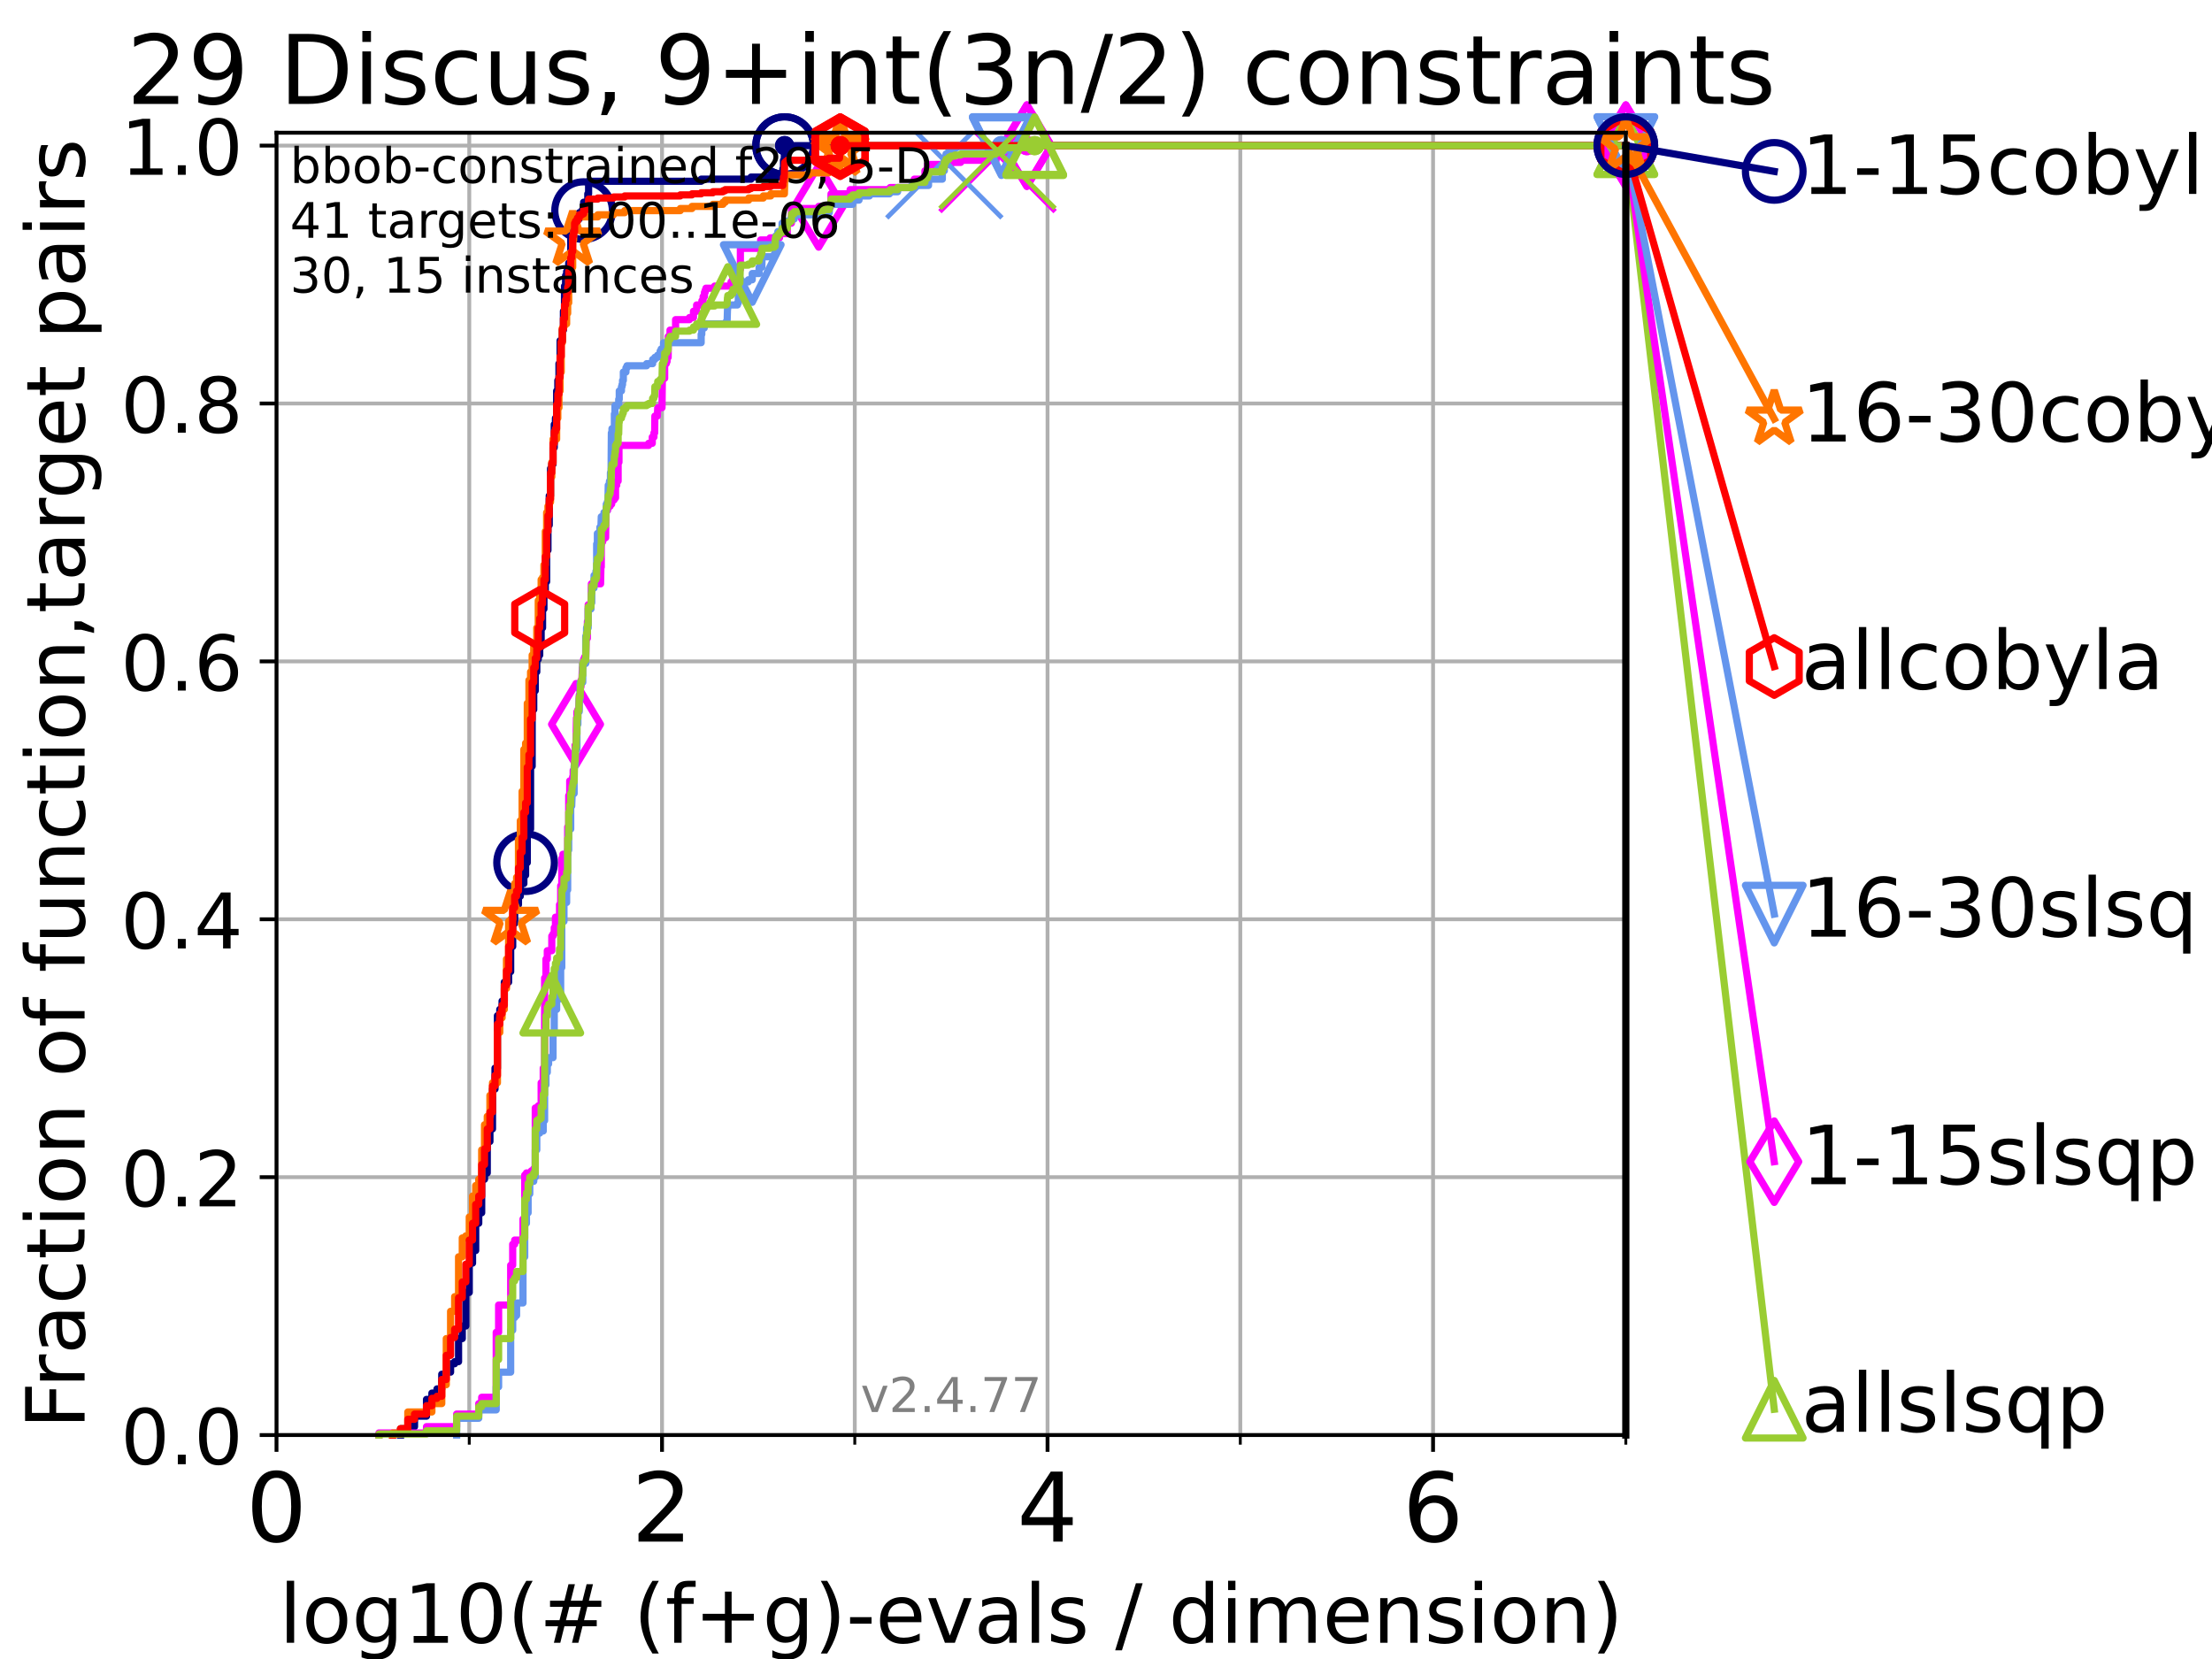 <?xml version="1.0" encoding="utf-8" standalone="no"?>
<!DOCTYPE svg PUBLIC "-//W3C//DTD SVG 1.1//EN"
  "http://www.w3.org/Graphics/SVG/1.1/DTD/svg11.dtd">
<!-- Created with matplotlib (https://matplotlib.org/) -->
<svg height="345.6pt" version="1.1" viewBox="0 0 460.8 345.6" width="460.8pt" xmlns="http://www.w3.org/2000/svg" xmlns:xlink="http://www.w3.org/1999/xlink">
 <defs>
  <style type="text/css">*{stroke-linecap:butt;stroke-linejoin:round;}</style>
 </defs>
 <g id="figure_1">
  <g id="patch_1">
   <path d="M 0 345.6 
L 460.8 345.6 
L 460.8 0 
L 0 0 
z
" style="fill:#ffffff;"/>
  </g>
  <g id="axes_1">
   <g id="patch_2">
    <path d="M 57.6 298.944 
L 338.688 298.944 
L 338.688 27.648 
L 57.6 27.648 
z
" style="fill:#ffffff;"/>
   </g>
   <g id="matplotlib.axis_1">
    <g id="xtick_1">
     <g id="line2d_1">
      <path clip-path="url(#p45e80baff3)" d="M 57.6 298.944 
L 57.6 27.648 
" style="fill:none;stroke:#b0b0b0;stroke-linecap:square;stroke-width:0.8;"/>
     </g>
     <g id="line2d_2">
      <defs>
       <path d="M 0 0 
L 0 3.5 
" id="m2ae3a585fe" style="stroke:#000000;stroke-width:0.8;"/>
      </defs>
      <g>
       <use style="stroke:#000000;stroke-width:0.8;" x="57.6" xlink:href="#m2ae3a585fe" y="298.944"/>
      </g>
     </g>
     <g id="text_1">
      <!-- 0 -->
      <g transform="translate(51.237 321.141)scale(0.2 -0.2)">
       <defs>
        <path d="M 31.781 66.406 
Q 24.172 66.406 20.328 58.906 
Q 16.5 51.422 16.5 36.375 
Q 16.5 21.391 20.328 13.891 
Q 24.172 6.391 31.781 6.391 
Q 39.453 6.391 43.281 13.891 
Q 47.125 21.391 47.125 36.375 
Q 47.125 51.422 43.281 58.906 
Q 39.453 66.406 31.781 66.406 
z
M 31.781 74.219 
Q 44.047 74.219 50.516 64.516 
Q 56.984 54.828 56.984 36.375 
Q 56.984 17.969 50.516 8.266 
Q 44.047 -1.422 31.781 -1.422 
Q 19.531 -1.422 13.062 8.266 
Q 6.594 17.969 6.594 36.375 
Q 6.594 54.828 13.062 64.516 
Q 19.531 74.219 31.781 74.219 
z
" id="DejaVuSans-48"/>
       </defs>
       <use xlink:href="#DejaVuSans-48"/>
      </g>
     </g>
    </g>
    <g id="xtick_2">
     <g id="line2d_3">
      <path clip-path="url(#p45e80baff3)" d="M 137.911 298.944 
L 137.911 27.648 
" style="fill:none;stroke:#b0b0b0;stroke-linecap:square;stroke-width:0.8;"/>
     </g>
     <g id="line2d_4">
      <g>
       <use style="stroke:#000000;stroke-width:0.8;" x="137.911" xlink:href="#m2ae3a585fe" y="298.944"/>
      </g>
     </g>
     <g id="text_2">
      <!-- 2 -->
      <g transform="translate(131.548 321.141)scale(0.2 -0.2)">
       <defs>
        <path d="M 19.188 8.297 
L 53.609 8.297 
L 53.609 0 
L 7.328 0 
L 7.328 8.297 
Q 12.938 14.109 22.625 23.891 
Q 32.328 33.688 34.812 36.531 
Q 39.547 41.844 41.422 45.531 
Q 43.312 49.219 43.312 52.781 
Q 43.312 58.594 39.234 62.25 
Q 35.156 65.922 28.609 65.922 
Q 23.969 65.922 18.812 64.312 
Q 13.672 62.703 7.812 59.422 
L 7.812 69.391 
Q 13.766 71.781 18.938 73 
Q 24.125 74.219 28.422 74.219 
Q 39.75 74.219 46.484 68.547 
Q 53.219 62.891 53.219 53.422 
Q 53.219 48.922 51.531 44.891 
Q 49.859 40.875 45.406 35.406 
Q 44.188 33.984 37.641 27.219 
Q 31.109 20.453 19.188 8.297 
z
" id="DejaVuSans-50"/>
       </defs>
       <use xlink:href="#DejaVuSans-50"/>
      </g>
     </g>
    </g>
    <g id="xtick_3">
     <g id="line2d_5">
      <path clip-path="url(#p45e80baff3)" d="M 218.222 298.944 
L 218.222 27.648 
" style="fill:none;stroke:#b0b0b0;stroke-linecap:square;stroke-width:0.8;"/>
     </g>
     <g id="line2d_6">
      <g>
       <use style="stroke:#000000;stroke-width:0.8;" x="218.222" xlink:href="#m2ae3a585fe" y="298.944"/>
      </g>
     </g>
     <g id="text_3">
      <!-- 4 -->
      <g transform="translate(211.859 321.141)scale(0.2 -0.2)">
       <defs>
        <path d="M 37.797 64.312 
L 12.891 25.391 
L 37.797 25.391 
z
M 35.203 72.906 
L 47.609 72.906 
L 47.609 25.391 
L 58.016 25.391 
L 58.016 17.188 
L 47.609 17.188 
L 47.609 0 
L 37.797 0 
L 37.797 17.188 
L 4.891 17.188 
L 4.891 26.703 
z
" id="DejaVuSans-52"/>
       </defs>
       <use xlink:href="#DejaVuSans-52"/>
      </g>
     </g>
    </g>
    <g id="xtick_4">
     <g id="line2d_7">
      <path clip-path="url(#p45e80baff3)" d="M 298.533 298.944 
L 298.533 27.648 
" style="fill:none;stroke:#b0b0b0;stroke-linecap:square;stroke-width:0.8;"/>
     </g>
     <g id="line2d_8">
      <g>
       <use style="stroke:#000000;stroke-width:0.8;" x="298.533" xlink:href="#m2ae3a585fe" y="298.944"/>
      </g>
     </g>
     <g id="text_4">
      <!-- 6 -->
      <g transform="translate(292.17 321.141)scale(0.2 -0.2)">
       <defs>
        <path d="M 33.016 40.375 
Q 26.375 40.375 22.484 35.828 
Q 18.609 31.297 18.609 23.391 
Q 18.609 15.531 22.484 10.953 
Q 26.375 6.391 33.016 6.391 
Q 39.656 6.391 43.531 10.953 
Q 47.406 15.531 47.406 23.391 
Q 47.406 31.297 43.531 35.828 
Q 39.656 40.375 33.016 40.375 
z
M 52.594 71.297 
L 52.594 62.312 
Q 48.875 64.062 45.094 64.984 
Q 41.312 65.922 37.594 65.922 
Q 27.828 65.922 22.672 59.328 
Q 17.531 52.734 16.797 39.406 
Q 19.672 43.656 24.016 45.922 
Q 28.375 48.188 33.594 48.188 
Q 44.578 48.188 50.953 41.516 
Q 57.328 34.859 57.328 23.391 
Q 57.328 12.156 50.688 5.359 
Q 44.047 -1.422 33.016 -1.422 
Q 20.359 -1.422 13.672 8.266 
Q 6.984 17.969 6.984 36.375 
Q 6.984 53.656 15.188 63.938 
Q 23.391 74.219 37.203 74.219 
Q 40.922 74.219 44.703 73.484 
Q 48.484 72.75 52.594 71.297 
z
" id="DejaVuSans-54"/>
       </defs>
       <use xlink:href="#DejaVuSans-54"/>
      </g>
     </g>
    </g>
    <g id="xtick_5">
     <g id="line2d_9">
      <path clip-path="url(#p45e80baff3)" d="M 97.755 298.944 
L 97.755 27.648 
" style="fill:none;stroke:#b0b0b0;stroke-linecap:square;stroke-width:0.8;"/>
     </g>
     <g id="line2d_10">
      <defs>
       <path d="M 0 0 
L 0 2 
" id="m6c1856ff9f" style="stroke:#000000;stroke-width:0.6;"/>
      </defs>
      <g>
       <use style="stroke:#000000;stroke-width:0.6;" x="97.755" xlink:href="#m6c1856ff9f" y="298.944"/>
      </g>
     </g>
    </g>
    <g id="xtick_6">
     <g id="line2d_11">
      <path clip-path="url(#p45e80baff3)" d="M 178.066 298.944 
L 178.066 27.648 
" style="fill:none;stroke:#b0b0b0;stroke-linecap:square;stroke-width:0.8;"/>
     </g>
     <g id="line2d_12">
      <g>
       <use style="stroke:#000000;stroke-width:0.6;" x="178.066" xlink:href="#m6c1856ff9f" y="298.944"/>
      </g>
     </g>
    </g>
    <g id="xtick_7">
     <g id="line2d_13">
      <path clip-path="url(#p45e80baff3)" d="M 258.377 298.944 
L 258.377 27.648 
" style="fill:none;stroke:#b0b0b0;stroke-linecap:square;stroke-width:0.8;"/>
     </g>
     <g id="line2d_14">
      <g>
       <use style="stroke:#000000;stroke-width:0.6;" x="258.377" xlink:href="#m6c1856ff9f" y="298.944"/>
      </g>
     </g>
    </g>
    <g id="xtick_8">
     <g id="line2d_15">
      <path clip-path="url(#p45e80baff3)" d="M 338.688 298.944 
L 338.688 27.648 
" style="fill:none;stroke:#b0b0b0;stroke-linecap:square;stroke-width:0.8;"/>
     </g>
     <g id="line2d_16">
      <g>
       <use style="stroke:#000000;stroke-width:0.6;" x="338.688" xlink:href="#m6c1856ff9f" y="298.944"/>
      </g>
     </g>
    </g>
    <g id="text_5">
     <!-- log10(# (f+g)-evals / dimension) -->
     <g transform="translate(58.145 342.218)scale(0.17 -0.17)">
      <defs>
       <path d="M 9.422 75.984 
L 18.406 75.984 
L 18.406 0 
L 9.422 0 
z
" id="DejaVuSans-108"/>
       <path d="M 30.609 48.391 
Q 23.391 48.391 19.188 42.75 
Q 14.984 37.109 14.984 27.297 
Q 14.984 17.484 19.156 11.844 
Q 23.344 6.203 30.609 6.203 
Q 37.797 6.203 41.984 11.859 
Q 46.188 17.531 46.188 27.297 
Q 46.188 37.016 41.984 42.703 
Q 37.797 48.391 30.609 48.391 
z
M 30.609 56 
Q 42.328 56 49.016 48.375 
Q 55.719 40.766 55.719 27.297 
Q 55.719 13.875 49.016 6.219 
Q 42.328 -1.422 30.609 -1.422 
Q 18.844 -1.422 12.172 6.219 
Q 5.516 13.875 5.516 27.297 
Q 5.516 40.766 12.172 48.375 
Q 18.844 56 30.609 56 
z
" id="DejaVuSans-111"/>
       <path d="M 45.406 27.984 
Q 45.406 37.75 41.375 43.109 
Q 37.359 48.484 30.078 48.484 
Q 22.859 48.484 18.828 43.109 
Q 14.797 37.75 14.797 27.984 
Q 14.797 18.266 18.828 12.891 
Q 22.859 7.516 30.078 7.516 
Q 37.359 7.516 41.375 12.891 
Q 45.406 18.266 45.406 27.984 
z
M 54.391 6.781 
Q 54.391 -7.172 48.188 -13.984 
Q 42 -20.797 29.203 -20.797 
Q 24.469 -20.797 20.266 -20.094 
Q 16.062 -19.391 12.109 -17.922 
L 12.109 -9.188 
Q 16.062 -11.328 19.922 -12.344 
Q 23.781 -13.375 27.781 -13.375 
Q 36.625 -13.375 41.016 -8.766 
Q 45.406 -4.156 45.406 5.172 
L 45.406 9.625 
Q 42.625 4.781 38.281 2.391 
Q 33.938 0 27.875 0 
Q 17.828 0 11.672 7.656 
Q 5.516 15.328 5.516 27.984 
Q 5.516 40.672 11.672 48.328 
Q 17.828 56 27.875 56 
Q 33.938 56 38.281 53.609 
Q 42.625 51.219 45.406 46.391 
L 45.406 54.688 
L 54.391 54.688 
z
" id="DejaVuSans-103"/>
       <path d="M 12.406 8.297 
L 28.516 8.297 
L 28.516 63.922 
L 10.984 60.406 
L 10.984 69.391 
L 28.422 72.906 
L 38.281 72.906 
L 38.281 8.297 
L 54.391 8.297 
L 54.391 0 
L 12.406 0 
z
" id="DejaVuSans-49"/>
       <path d="M 31 75.875 
Q 24.469 64.656 21.281 53.656 
Q 18.109 42.672 18.109 31.391 
Q 18.109 20.125 21.312 9.062 
Q 24.516 -2 31 -13.188 
L 23.188 -13.188 
Q 15.875 -1.703 12.234 9.375 
Q 8.594 20.453 8.594 31.391 
Q 8.594 42.281 12.203 53.312 
Q 15.828 64.359 23.188 75.875 
z
" id="DejaVuSans-40"/>
       <path d="M 51.125 44 
L 36.922 44 
L 32.812 27.688 
L 47.125 27.688 
z
M 43.797 71.781 
L 38.719 51.516 
L 52.984 51.516 
L 58.109 71.781 
L 65.922 71.781 
L 60.891 51.516 
L 76.125 51.516 
L 76.125 44 
L 58.984 44 
L 54.984 27.688 
L 70.516 27.688 
L 70.516 20.219 
L 53.078 20.219 
L 48 0 
L 40.188 0 
L 45.219 20.219 
L 30.906 20.219 
L 25.875 0 
L 18.016 0 
L 23.094 20.219 
L 7.719 20.219 
L 7.719 27.688 
L 24.906 27.688 
L 29 44 
L 13.281 44 
L 13.281 51.516 
L 30.906 51.516 
L 35.891 71.781 
z
" id="DejaVuSans-35"/>
       <path id="DejaVuSans-32"/>
       <path d="M 37.109 75.984 
L 37.109 68.5 
L 28.516 68.5 
Q 23.688 68.5 21.797 66.547 
Q 19.922 64.594 19.922 59.516 
L 19.922 54.688 
L 34.719 54.688 
L 34.719 47.703 
L 19.922 47.703 
L 19.922 0 
L 10.891 0 
L 10.891 47.703 
L 2.297 47.703 
L 2.297 54.688 
L 10.891 54.688 
L 10.891 58.5 
Q 10.891 67.625 15.141 71.797 
Q 19.391 75.984 28.609 75.984 
z
" id="DejaVuSans-102"/>
       <path d="M 46 62.703 
L 46 35.5 
L 73.188 35.5 
L 73.188 27.203 
L 46 27.203 
L 46 0 
L 37.797 0 
L 37.797 27.203 
L 10.594 27.203 
L 10.594 35.5 
L 37.797 35.5 
L 37.797 62.703 
z
" id="DejaVuSans-43"/>
       <path d="M 8.016 75.875 
L 15.828 75.875 
Q 23.141 64.359 26.781 53.312 
Q 30.422 42.281 30.422 31.391 
Q 30.422 20.453 26.781 9.375 
Q 23.141 -1.703 15.828 -13.188 
L 8.016 -13.188 
Q 14.5 -2 17.703 9.062 
Q 20.906 20.125 20.906 31.391 
Q 20.906 42.672 17.703 53.656 
Q 14.5 64.656 8.016 75.875 
z
" id="DejaVuSans-41"/>
       <path d="M 4.891 31.391 
L 31.203 31.391 
L 31.203 23.391 
L 4.891 23.391 
z
" id="DejaVuSans-45"/>
       <path d="M 56.203 29.594 
L 56.203 25.203 
L 14.891 25.203 
Q 15.484 15.922 20.484 11.062 
Q 25.484 6.203 34.422 6.203 
Q 39.594 6.203 44.453 7.469 
Q 49.312 8.734 54.109 11.281 
L 54.109 2.781 
Q 49.266 0.734 44.188 -0.344 
Q 39.109 -1.422 33.891 -1.422 
Q 20.797 -1.422 13.156 6.188 
Q 5.516 13.812 5.516 26.812 
Q 5.516 40.234 12.766 48.109 
Q 20.016 56 32.328 56 
Q 43.359 56 49.781 48.891 
Q 56.203 41.797 56.203 29.594 
z
M 47.219 32.234 
Q 47.125 39.594 43.094 43.984 
Q 39.062 48.391 32.422 48.391 
Q 24.906 48.391 20.391 44.141 
Q 15.875 39.891 15.188 32.172 
z
" id="DejaVuSans-101"/>
       <path d="M 2.984 54.688 
L 12.5 54.688 
L 29.594 8.797 
L 46.688 54.688 
L 56.203 54.688 
L 35.688 0 
L 23.484 0 
z
" id="DejaVuSans-118"/>
       <path d="M 34.281 27.484 
Q 23.391 27.484 19.188 25 
Q 14.984 22.516 14.984 16.5 
Q 14.984 11.719 18.141 8.906 
Q 21.297 6.109 26.703 6.109 
Q 34.188 6.109 38.703 11.406 
Q 43.219 16.703 43.219 25.484 
L 43.219 27.484 
z
M 52.203 31.203 
L 52.203 0 
L 43.219 0 
L 43.219 8.297 
Q 40.141 3.328 35.547 0.953 
Q 30.953 -1.422 24.312 -1.422 
Q 15.922 -1.422 10.953 3.297 
Q 6 8.016 6 15.922 
Q 6 25.141 12.172 29.828 
Q 18.359 34.516 30.609 34.516 
L 43.219 34.516 
L 43.219 35.406 
Q 43.219 41.609 39.141 45 
Q 35.062 48.391 27.688 48.391 
Q 23 48.391 18.547 47.266 
Q 14.109 46.141 10.016 43.891 
L 10.016 52.203 
Q 14.938 54.109 19.578 55.047 
Q 24.219 56 28.609 56 
Q 40.484 56 46.344 49.844 
Q 52.203 43.703 52.203 31.203 
z
" id="DejaVuSans-97"/>
       <path d="M 44.281 53.078 
L 44.281 44.578 
Q 40.484 46.531 36.375 47.5 
Q 32.281 48.484 27.875 48.484 
Q 21.188 48.484 17.844 46.438 
Q 14.5 44.391 14.5 40.281 
Q 14.5 37.156 16.891 35.375 
Q 19.281 33.594 26.516 31.984 
L 29.594 31.297 
Q 39.156 29.25 43.188 25.516 
Q 47.219 21.781 47.219 15.094 
Q 47.219 7.469 41.188 3.016 
Q 35.156 -1.422 24.609 -1.422 
Q 20.219 -1.422 15.453 -0.562 
Q 10.688 0.297 5.422 2 
L 5.422 11.281 
Q 10.406 8.688 15.234 7.391 
Q 20.062 6.109 24.812 6.109 
Q 31.156 6.109 34.562 8.281 
Q 37.984 10.453 37.984 14.406 
Q 37.984 18.062 35.516 20.016 
Q 33.062 21.969 24.703 23.781 
L 21.578 24.516 
Q 13.234 26.266 9.516 29.906 
Q 5.812 33.547 5.812 39.891 
Q 5.812 47.609 11.281 51.797 
Q 16.75 56 26.812 56 
Q 31.781 56 36.172 55.266 
Q 40.578 54.547 44.281 53.078 
z
" id="DejaVuSans-115"/>
       <path d="M 25.391 72.906 
L 33.688 72.906 
L 8.297 -9.281 
L 0 -9.281 
z
" id="DejaVuSans-47"/>
       <path d="M 45.406 46.391 
L 45.406 75.984 
L 54.391 75.984 
L 54.391 0 
L 45.406 0 
L 45.406 8.203 
Q 42.578 3.328 38.25 0.953 
Q 33.938 -1.422 27.875 -1.422 
Q 17.969 -1.422 11.734 6.484 
Q 5.516 14.406 5.516 27.297 
Q 5.516 40.188 11.734 48.094 
Q 17.969 56 27.875 56 
Q 33.938 56 38.25 53.625 
Q 42.578 51.266 45.406 46.391 
z
M 14.797 27.297 
Q 14.797 17.391 18.875 11.75 
Q 22.953 6.109 30.078 6.109 
Q 37.203 6.109 41.297 11.75 
Q 45.406 17.391 45.406 27.297 
Q 45.406 37.203 41.297 42.844 
Q 37.203 48.484 30.078 48.484 
Q 22.953 48.484 18.875 42.844 
Q 14.797 37.203 14.797 27.297 
z
" id="DejaVuSans-100"/>
       <path d="M 9.422 54.688 
L 18.406 54.688 
L 18.406 0 
L 9.422 0 
z
M 9.422 75.984 
L 18.406 75.984 
L 18.406 64.594 
L 9.422 64.594 
z
" id="DejaVuSans-105"/>
       <path d="M 52 44.188 
Q 55.375 50.25 60.062 53.125 
Q 64.75 56 71.094 56 
Q 79.641 56 84.281 50.016 
Q 88.922 44.047 88.922 33.016 
L 88.922 0 
L 79.891 0 
L 79.891 32.719 
Q 79.891 40.578 77.094 44.375 
Q 74.312 48.188 68.609 48.188 
Q 61.625 48.188 57.562 43.547 
Q 53.516 38.922 53.516 30.906 
L 53.516 0 
L 44.484 0 
L 44.484 32.719 
Q 44.484 40.625 41.703 44.406 
Q 38.922 48.188 33.109 48.188 
Q 26.219 48.188 22.156 43.531 
Q 18.109 38.875 18.109 30.906 
L 18.109 0 
L 9.078 0 
L 9.078 54.688 
L 18.109 54.688 
L 18.109 46.188 
Q 21.188 51.219 25.484 53.609 
Q 29.781 56 35.688 56 
Q 41.656 56 45.828 52.969 
Q 50 49.953 52 44.188 
z
" id="DejaVuSans-109"/>
       <path d="M 54.891 33.016 
L 54.891 0 
L 45.906 0 
L 45.906 32.719 
Q 45.906 40.484 42.875 44.328 
Q 39.844 48.188 33.797 48.188 
Q 26.516 48.188 22.312 43.547 
Q 18.109 38.922 18.109 30.906 
L 18.109 0 
L 9.078 0 
L 9.078 54.688 
L 18.109 54.688 
L 18.109 46.188 
Q 21.344 51.125 25.703 53.562 
Q 30.078 56 35.797 56 
Q 45.219 56 50.047 50.172 
Q 54.891 44.344 54.891 33.016 
z
" id="DejaVuSans-110"/>
      </defs>
      <use xlink:href="#DejaVuSans-108"/>
      <use x="27.783" xlink:href="#DejaVuSans-111"/>
      <use x="88.965" xlink:href="#DejaVuSans-103"/>
      <use x="152.441" xlink:href="#DejaVuSans-49"/>
      <use x="216.064" xlink:href="#DejaVuSans-48"/>
      <use x="279.688" xlink:href="#DejaVuSans-40"/>
      <use x="318.701" xlink:href="#DejaVuSans-35"/>
      <use x="402.49" xlink:href="#DejaVuSans-32"/>
      <use x="434.277" xlink:href="#DejaVuSans-40"/>
      <use x="473.291" xlink:href="#DejaVuSans-102"/>
      <use x="508.496" xlink:href="#DejaVuSans-43"/>
      <use x="592.285" xlink:href="#DejaVuSans-103"/>
      <use x="655.762" xlink:href="#DejaVuSans-41"/>
      <use x="694.775" xlink:href="#DejaVuSans-45"/>
      <use x="730.859" xlink:href="#DejaVuSans-101"/>
      <use x="792.383" xlink:href="#DejaVuSans-118"/>
      <use x="851.562" xlink:href="#DejaVuSans-97"/>
      <use x="912.842" xlink:href="#DejaVuSans-108"/>
      <use x="940.625" xlink:href="#DejaVuSans-115"/>
      <use x="992.725" xlink:href="#DejaVuSans-32"/>
      <use x="1024.512" xlink:href="#DejaVuSans-47"/>
      <use x="1058.203" xlink:href="#DejaVuSans-32"/>
      <use x="1089.99" xlink:href="#DejaVuSans-100"/>
      <use x="1153.467" xlink:href="#DejaVuSans-105"/>
      <use x="1181.25" xlink:href="#DejaVuSans-109"/>
      <use x="1278.662" xlink:href="#DejaVuSans-101"/>
      <use x="1340.186" xlink:href="#DejaVuSans-110"/>
      <use x="1403.564" xlink:href="#DejaVuSans-115"/>
      <use x="1455.664" xlink:href="#DejaVuSans-105"/>
      <use x="1483.447" xlink:href="#DejaVuSans-111"/>
      <use x="1544.629" xlink:href="#DejaVuSans-110"/>
      <use x="1608.008" xlink:href="#DejaVuSans-41"/>
     </g>
    </g>
   </g>
   <g id="matplotlib.axis_2">
    <g id="ytick_1">
     <g id="line2d_17">
      <path clip-path="url(#p45e80baff3)" d="M 57.6 298.944 
L 338.688 298.944 
" style="fill:none;stroke:#b0b0b0;stroke-linecap:square;stroke-width:0.8;"/>
     </g>
     <g id="line2d_18">
      <defs>
       <path d="M 0 0 
L -3.5 0 
" id="med0e480fb5" style="stroke:#000000;stroke-width:0.8;"/>
      </defs>
      <g>
       <use style="stroke:#000000;stroke-width:0.8;" x="57.6" xlink:href="#med0e480fb5" y="298.944"/>
      </g>
     </g>
     <g id="text_6">
      <!-- 0.0 -->
      <g transform="translate(25.155 305.023)scale(0.16 -0.16)">
       <defs>
        <path d="M 10.688 12.406 
L 21 12.406 
L 21 0 
L 10.688 0 
z
" id="DejaVuSans-46"/>
       </defs>
       <use xlink:href="#DejaVuSans-48"/>
       <use x="63.623" xlink:href="#DejaVuSans-46"/>
       <use x="95.41" xlink:href="#DejaVuSans-48"/>
      </g>
     </g>
    </g>
    <g id="ytick_2">
     <g id="line2d_19">
      <path clip-path="url(#p45e80baff3)" d="M 57.6 245.222 
L 338.688 245.222 
" style="fill:none;stroke:#b0b0b0;stroke-linecap:square;stroke-width:0.8;"/>
     </g>
     <g id="line2d_20">
      <g>
       <use style="stroke:#000000;stroke-width:0.8;" x="57.6" xlink:href="#med0e480fb5" y="245.222"/>
      </g>
     </g>
     <g id="text_7">
      <!-- 0.2 -->
      <g transform="translate(25.155 251.301)scale(0.16 -0.16)">
       <use xlink:href="#DejaVuSans-48"/>
       <use x="63.623" xlink:href="#DejaVuSans-46"/>
       <use x="95.41" xlink:href="#DejaVuSans-50"/>
      </g>
     </g>
    </g>
    <g id="ytick_3">
     <g id="line2d_21">
      <path clip-path="url(#p45e80baff3)" d="M 57.6 191.5 
L 338.688 191.5 
" style="fill:none;stroke:#b0b0b0;stroke-linecap:square;stroke-width:0.8;"/>
     </g>
     <g id="line2d_22">
      <g>
       <use style="stroke:#000000;stroke-width:0.8;" x="57.6" xlink:href="#med0e480fb5" y="191.5"/>
      </g>
     </g>
     <g id="text_8">
      <!-- 0.4 -->
      <g transform="translate(25.155 197.579)scale(0.16 -0.16)">
       <use xlink:href="#DejaVuSans-48"/>
       <use x="63.623" xlink:href="#DejaVuSans-46"/>
       <use x="95.41" xlink:href="#DejaVuSans-52"/>
      </g>
     </g>
    </g>
    <g id="ytick_4">
     <g id="line2d_23">
      <path clip-path="url(#p45e80baff3)" d="M 57.6 137.778 
L 338.688 137.778 
" style="fill:none;stroke:#b0b0b0;stroke-linecap:square;stroke-width:0.8;"/>
     </g>
     <g id="line2d_24">
      <g>
       <use style="stroke:#000000;stroke-width:0.8;" x="57.6" xlink:href="#med0e480fb5" y="137.778"/>
      </g>
     </g>
     <g id="text_9">
      <!-- 0.6 -->
      <g transform="translate(25.155 143.857)scale(0.16 -0.16)">
       <use xlink:href="#DejaVuSans-48"/>
       <use x="63.623" xlink:href="#DejaVuSans-46"/>
       <use x="95.41" xlink:href="#DejaVuSans-54"/>
      </g>
     </g>
    </g>
    <g id="ytick_5">
     <g id="line2d_25">
      <path clip-path="url(#p45e80baff3)" d="M 57.6 84.056 
L 338.688 84.056 
" style="fill:none;stroke:#b0b0b0;stroke-linecap:square;stroke-width:0.8;"/>
     </g>
     <g id="line2d_26">
      <g>
       <use style="stroke:#000000;stroke-width:0.8;" x="57.6" xlink:href="#med0e480fb5" y="84.056"/>
      </g>
     </g>
     <g id="text_10">
      <!-- 0.8 -->
      <g transform="translate(25.155 90.135)scale(0.16 -0.16)">
       <defs>
        <path d="M 31.781 34.625 
Q 24.75 34.625 20.719 30.859 
Q 16.703 27.094 16.703 20.516 
Q 16.703 13.922 20.719 10.156 
Q 24.75 6.391 31.781 6.391 
Q 38.812 6.391 42.859 10.172 
Q 46.922 13.969 46.922 20.516 
Q 46.922 27.094 42.891 30.859 
Q 38.875 34.625 31.781 34.625 
z
M 21.922 38.812 
Q 15.578 40.375 12.031 44.719 
Q 8.5 49.078 8.5 55.328 
Q 8.5 64.062 14.719 69.141 
Q 20.953 74.219 31.781 74.219 
Q 42.672 74.219 48.875 69.141 
Q 55.078 64.062 55.078 55.328 
Q 55.078 49.078 51.531 44.719 
Q 48 40.375 41.703 38.812 
Q 48.828 37.156 52.797 32.312 
Q 56.781 27.484 56.781 20.516 
Q 56.781 9.906 50.312 4.234 
Q 43.844 -1.422 31.781 -1.422 
Q 19.734 -1.422 13.25 4.234 
Q 6.781 9.906 6.781 20.516 
Q 6.781 27.484 10.781 32.312 
Q 14.797 37.156 21.922 38.812 
z
M 18.312 54.391 
Q 18.312 48.734 21.844 45.562 
Q 25.391 42.391 31.781 42.391 
Q 38.141 42.391 41.719 45.562 
Q 45.312 48.734 45.312 54.391 
Q 45.312 60.062 41.719 63.234 
Q 38.141 66.406 31.781 66.406 
Q 25.391 66.406 21.844 63.234 
Q 18.312 60.062 18.312 54.391 
z
" id="DejaVuSans-56"/>
       </defs>
       <use xlink:href="#DejaVuSans-48"/>
       <use x="63.623" xlink:href="#DejaVuSans-46"/>
       <use x="95.41" xlink:href="#DejaVuSans-56"/>
      </g>
     </g>
    </g>
    <g id="ytick_6">
     <g id="line2d_27">
      <path clip-path="url(#p45e80baff3)" d="M 57.6 30.334 
L 338.688 30.334 
" style="fill:none;stroke:#b0b0b0;stroke-linecap:square;stroke-width:0.8;"/>
     </g>
     <g id="line2d_28">
      <g>
       <use style="stroke:#000000;stroke-width:0.8;" x="57.6" xlink:href="#med0e480fb5" y="30.334"/>
      </g>
     </g>
     <g id="text_11">
      <!-- 1.0 -->
      <g transform="translate(25.155 36.413)scale(0.16 -0.16)">
       <use xlink:href="#DejaVuSans-49"/>
       <use x="63.623" xlink:href="#DejaVuSans-46"/>
       <use x="95.41" xlink:href="#DejaVuSans-48"/>
      </g>
     </g>
    </g>
    <g id="text_12">
     <!-- Fraction of function,target pairs -->
     <g transform="translate(17.62 297.681)rotate(-90)scale(0.17 -0.17)">
      <defs>
       <path d="M 9.812 72.906 
L 51.703 72.906 
L 51.703 64.594 
L 19.672 64.594 
L 19.672 43.109 
L 48.578 43.109 
L 48.578 34.812 
L 19.672 34.812 
L 19.672 0 
L 9.812 0 
z
" id="DejaVuSans-70"/>
       <path d="M 41.109 46.297 
Q 39.594 47.172 37.812 47.578 
Q 36.031 48 33.891 48 
Q 26.266 48 22.188 43.047 
Q 18.109 38.094 18.109 28.812 
L 18.109 0 
L 9.078 0 
L 9.078 54.688 
L 18.109 54.688 
L 18.109 46.188 
Q 20.953 51.172 25.484 53.578 
Q 30.031 56 36.531 56 
Q 37.453 56 38.578 55.875 
Q 39.703 55.766 41.062 55.516 
z
" id="DejaVuSans-114"/>
       <path d="M 48.781 52.594 
L 48.781 44.188 
Q 44.969 46.297 41.141 47.344 
Q 37.312 48.391 33.406 48.391 
Q 24.656 48.391 19.812 42.844 
Q 14.984 37.312 14.984 27.297 
Q 14.984 17.281 19.812 11.734 
Q 24.656 6.203 33.406 6.203 
Q 37.312 6.203 41.141 7.25 
Q 44.969 8.297 48.781 10.406 
L 48.781 2.094 
Q 45.016 0.344 40.984 -0.531 
Q 36.969 -1.422 32.422 -1.422 
Q 20.062 -1.422 12.781 6.344 
Q 5.516 14.109 5.516 27.297 
Q 5.516 40.672 12.859 48.328 
Q 20.219 56 33.016 56 
Q 37.156 56 41.109 55.141 
Q 45.062 54.297 48.781 52.594 
z
" id="DejaVuSans-99"/>
       <path d="M 18.312 70.219 
L 18.312 54.688 
L 36.812 54.688 
L 36.812 47.703 
L 18.312 47.703 
L 18.312 18.016 
Q 18.312 11.328 20.141 9.422 
Q 21.969 7.516 27.594 7.516 
L 36.812 7.516 
L 36.812 0 
L 27.594 0 
Q 17.188 0 13.234 3.875 
Q 9.281 7.766 9.281 18.016 
L 9.281 47.703 
L 2.688 47.703 
L 2.688 54.688 
L 9.281 54.688 
L 9.281 70.219 
z
" id="DejaVuSans-116"/>
       <path d="M 8.5 21.578 
L 8.5 54.688 
L 17.484 54.688 
L 17.484 21.922 
Q 17.484 14.156 20.5 10.266 
Q 23.531 6.391 29.594 6.391 
Q 36.859 6.391 41.078 11.031 
Q 45.312 15.672 45.312 23.688 
L 45.312 54.688 
L 54.297 54.688 
L 54.297 0 
L 45.312 0 
L 45.312 8.406 
Q 42.047 3.422 37.719 1 
Q 33.406 -1.422 27.688 -1.422 
Q 18.266 -1.422 13.375 4.438 
Q 8.5 10.297 8.5 21.578 
z
M 31.109 56 
z
" id="DejaVuSans-117"/>
       <path d="M 11.719 12.406 
L 22.016 12.406 
L 22.016 4 
L 14.016 -11.625 
L 7.719 -11.625 
L 11.719 4 
z
" id="DejaVuSans-44"/>
       <path d="M 18.109 8.203 
L 18.109 -20.797 
L 9.078 -20.797 
L 9.078 54.688 
L 18.109 54.688 
L 18.109 46.391 
Q 20.953 51.266 25.266 53.625 
Q 29.594 56 35.594 56 
Q 45.562 56 51.781 48.094 
Q 58.016 40.188 58.016 27.297 
Q 58.016 14.406 51.781 6.484 
Q 45.562 -1.422 35.594 -1.422 
Q 29.594 -1.422 25.266 0.953 
Q 20.953 3.328 18.109 8.203 
z
M 48.688 27.297 
Q 48.688 37.203 44.609 42.844 
Q 40.531 48.484 33.406 48.484 
Q 26.266 48.484 22.188 42.844 
Q 18.109 37.203 18.109 27.297 
Q 18.109 17.391 22.188 11.75 
Q 26.266 6.109 33.406 6.109 
Q 40.531 6.109 44.609 11.75 
Q 48.688 17.391 48.688 27.297 
z
" id="DejaVuSans-112"/>
      </defs>
      <use xlink:href="#DejaVuSans-70"/>
      <use x="50.27" xlink:href="#DejaVuSans-114"/>
      <use x="91.383" xlink:href="#DejaVuSans-97"/>
      <use x="152.662" xlink:href="#DejaVuSans-99"/>
      <use x="207.643" xlink:href="#DejaVuSans-116"/>
      <use x="246.852" xlink:href="#DejaVuSans-105"/>
      <use x="274.635" xlink:href="#DejaVuSans-111"/>
      <use x="335.816" xlink:href="#DejaVuSans-110"/>
      <use x="399.195" xlink:href="#DejaVuSans-32"/>
      <use x="430.982" xlink:href="#DejaVuSans-111"/>
      <use x="492.164" xlink:href="#DejaVuSans-102"/>
      <use x="527.369" xlink:href="#DejaVuSans-32"/>
      <use x="559.156" xlink:href="#DejaVuSans-102"/>
      <use x="594.361" xlink:href="#DejaVuSans-117"/>
      <use x="657.74" xlink:href="#DejaVuSans-110"/>
      <use x="721.119" xlink:href="#DejaVuSans-99"/>
      <use x="776.1" xlink:href="#DejaVuSans-116"/>
      <use x="815.309" xlink:href="#DejaVuSans-105"/>
      <use x="843.092" xlink:href="#DejaVuSans-111"/>
      <use x="904.273" xlink:href="#DejaVuSans-110"/>
      <use x="967.652" xlink:href="#DejaVuSans-44"/>
      <use x="999.439" xlink:href="#DejaVuSans-116"/>
      <use x="1038.648" xlink:href="#DejaVuSans-97"/>
      <use x="1099.928" xlink:href="#DejaVuSans-114"/>
      <use x="1139.291" xlink:href="#DejaVuSans-103"/>
      <use x="1202.768" xlink:href="#DejaVuSans-101"/>
      <use x="1264.291" xlink:href="#DejaVuSans-116"/>
      <use x="1303.5" xlink:href="#DejaVuSans-32"/>
      <use x="1335.287" xlink:href="#DejaVuSans-112"/>
      <use x="1398.764" xlink:href="#DejaVuSans-97"/>
      <use x="1460.043" xlink:href="#DejaVuSans-105"/>
      <use x="1487.826" xlink:href="#DejaVuSans-114"/>
      <use x="1528.939" xlink:href="#DejaVuSans-115"/>
     </g>
    </g>
   </g>
   <g id="line2d_29">
    <defs>
     <path d="M 0 1.5 
C 0.398 1.5 0.779 1.342 1.061 1.061 
C 1.342 0.779 1.5 0.398 1.5 0 
C 1.5 -0.398 1.342 -0.779 1.061 -1.061 
C 0.779 -1.342 0.398 -1.5 0 -1.5 
C -0.398 -1.5 -0.779 -1.342 -1.061 -1.061 
C -1.342 -0.779 -1.5 -0.398 -1.5 0 
C -1.5 0.398 -1.342 0.779 -1.061 1.061 
C -0.779 1.342 -0.398 1.5 0 1.5 
z
" id="m5fd08cd2e4" style="stroke:#000080;"/>
    </defs>
    <g>
     <use style="fill:#000080;stroke:#000080;" x="163.453" xlink:href="#m5fd08cd2e4" y="30.334"/>
     <use style="fill:#000080;stroke:#000080;" x="163.453" xlink:href="#m5fd08cd2e4" y="30.334"/>
    </g>
   </g>
   <g id="line2d_30">
    <path d="M 83.438 298.944 
L 83.438 297.634 
L 84.956 297.634 
L 84.956 297.197 
L 86.351 297.197 
L 86.351 295.013 
L 88.847 295.013 
L 88.847 291.519 
L 89.973 291.519 
L 89.973 290.209 
L 91.03 290.209 
L 91.03 289.335 
L 92.027 289.335 
L 92.027 286.278 
L 92.969 286.278 
L 92.969 285.841 
L 93.864 285.841 
L 93.864 284.094 
L 94.715 284.094 
L 94.715 283.657 
L 95.526 283.657 
L 95.526 278.853 
L 96.301 278.853 
L 96.301 276.232 
L 97.044 276.232 
L 97.044 269.244 
L 97.755 269.244 
L 97.755 263.129 
L 98.439 263.129 
L 98.439 260.509 
L 99.098 260.509 
L 99.098 254.831 
L 99.732 254.831 
L 99.732 252.647 
L 100.344 252.647 
L 100.344 245.659 
L 100.935 245.659 
L 100.935 244.348 
L 101.507 244.348 
L 101.507 237.797 
L 102.06 237.797 
L 102.06 235.176 
L 102.597 235.176 
L 102.597 226.878 
L 103.118 226.878 
L 103.118 222.51 
L 103.623 222.51 
L 103.623 211.591 
L 104.115 211.591 
L 104.115 210.281 
L 104.592 210.281 
L 104.592 208.534 
L 105.057 208.534 
L 105.057 204.603 
L 105.952 204.603 
L 105.952 202.419 
L 106.383 202.419 
L 106.383 197.178 
L 106.803 197.178 
L 106.803 192.374 
L 107.213 192.374 
L 107.213 189.316 
L 107.614 189.316 
L 107.614 188.443 
L 108.006 188.443 
L 108.006 186.696 
L 108.389 186.696 
L 108.389 184.075 
L 109.132 184.075 
L 109.132 182.328 
L 109.491 182.328 
L 109.491 179.707 
L 109.843 179.707 
L 109.843 173.156 
L 110.189 173.156 
L 110.189 172.719 
L 110.527 172.719 
L 110.527 159.616 
L 110.86 159.616 
L 110.86 147.824 
L 111.186 147.824 
L 111.186 143.893 
L 111.506 143.893 
L 111.506 139.962 
L 111.82 139.962 
L 111.82 137.341 
L 112.128 137.341 
L 112.128 136.468 
L 112.432 136.468 
L 112.432 134.721 
L 112.73 134.721 
L 112.73 130.79 
L 113.023 130.79 
L 113.023 126.859 
L 113.311 126.859 
L 113.311 123.802 
L 113.595 123.802 
L 113.595 121.181 
L 113.874 121.181 
L 113.874 114.63 
L 114.148 114.63 
L 114.148 109.388 
L 114.419 109.388 
L 114.419 103.274 
L 114.685 103.274 
L 114.685 97.596 
L 114.947 97.596 
L 114.947 96.722 
L 115.206 96.722 
L 115.206 93.228 
L 115.46 93.228 
L 115.46 88.424 
L 115.711 88.424 
L 115.711 87.113 
L 115.959 87.113 
L 115.959 81.435 
L 116.203 81.435 
L 116.203 79.252 
L 116.443 79.252 
L 116.443 75.758 
L 116.68 75.758 
L 116.68 70.953 
L 117.145 70.953 
L 117.145 68.769 
L 117.373 68.769 
L 117.373 64.838 
L 117.598 64.838 
L 117.598 59.597 
L 117.821 59.597 
L 117.821 57.413 
L 118.04 57.413 
L 118.04 56.54 
L 118.471 56.54 
L 118.471 54.793 
L 118.891 54.793 
L 118.891 49.552 
L 119.097 49.552 
L 119.097 49.115 
L 119.301 49.115 
L 119.301 48.241 
L 119.702 48.241 
L 119.702 46.058 
L 120.287 46.058 
L 120.287 45.621 
L 120.666 45.621 
L 120.666 44.311 
L 121.219 44.311 
L 121.219 43.874 
L 121.579 43.874 
L 121.579 42.127 
L 122.447 42.127 
L 122.447 40.38 
L 122.615 40.38 
L 122.615 37.759 
L 146.064 37.759 
L 146.064 37.322 
L 156.455 37.322 
L 156.455 36.886 
L 163.078 36.886 
L 163.078 35.139 
L 163.21 35.139 
L 163.21 33.391 
L 163.372 33.391 
L 163.453 30.334 
L 338.688 30.334 
L 338.688 30.334 
" style="fill:none;stroke:#000080;stroke-linecap:square;stroke-width:1.5;"/>
   </g>
   <g id="line2d_31">
    <defs>
     <path d="M 0 6 
C 1.591 6 3.117 5.368 4.243 4.243 
C 5.368 3.117 6 1.591 6 0 
C 6 -1.591 5.368 -3.117 4.243 -4.243 
C 3.117 -5.368 1.591 -6 0 -6 
C -1.591 -6 -3.117 -5.368 -4.243 -4.243 
C -5.368 -3.117 -6 -1.591 -6 0 
C -6 1.591 -5.368 3.117 -4.243 4.243 
C -3.117 5.368 -1.591 6 0 6 
z
" id="m7d87a57fd0" style="stroke:#000080;stroke-width:1.5;"/>
    </defs>
    <g>
     <use style="fill-opacity:0;stroke:#000080;stroke-width:1.5;" x="109.491" xlink:href="#m7d87a57fd0" y="179.707"/>
     <use style="fill-opacity:0;stroke:#000080;stroke-width:1.5;" x="121.579" xlink:href="#m7d87a57fd0" y="43.874"/>
     <use style="fill-opacity:0;stroke:#000080;stroke-width:1.5;" x="163.453" xlink:href="#m7d87a57fd0" y="30.334"/>
     <use style="fill-opacity:0;stroke:#000080;stroke-width:1.5;" x="163.453" xlink:href="#m7d87a57fd0" y="30.334"/>
     <use style="fill-opacity:0;stroke:#000080;stroke-width:1.5;" x="338.688" xlink:href="#m7d87a57fd0" y="30.334"/>
    </g>
   </g>
   <g id="line2d_32">
    <path style="fill:none;stroke:#000080;stroke-linecap:square;stroke-width:1.5;"/>
    <g/>
   </g>
   <g id="line2d_33">
    <defs>
     <path d="M 0 1.5 
C 0.398 1.5 0.779 1.342 1.061 1.061 
C 1.342 0.779 1.5 0.398 1.5 0 
C 1.5 -0.398 1.342 -0.779 1.061 -1.061 
C 0.779 -1.342 0.398 -1.5 0 -1.5 
C -0.398 -1.5 -0.779 -1.342 -1.061 -1.061 
C -1.342 -0.779 -1.5 -0.398 -1.5 0 
C -1.5 0.398 -1.342 0.779 -1.061 1.061 
C -0.779 1.342 -0.398 1.5 0 1.5 
z
" id="m2259d84771" style="stroke:#ff00ff;"/>
    </defs>
    <g>
     <use style="fill:#ff00ff;stroke:#ff00ff;" x="213.915" xlink:href="#m2259d84771" y="30.334"/>
     <use style="fill:#ff00ff;stroke:#ff00ff;" x="213.915" xlink:href="#m2259d84771" y="30.334"/>
    </g>
   </g>
   <g id="line2d_34">
    <path d="M 78.942 298.944 
L 78.942 298.507 
L 88.847 298.507 
L 88.847 297.197 
L 95.125 297.197 
L 95.125 294.576 
L 99.732 294.576 
L 99.732 292.393 
L 100.344 292.393 
L 100.344 291.082 
L 103.372 291.082 
L 103.372 277.543 
L 103.871 277.543 
L 103.871 271.865 
L 106.383 271.865 
L 106.383 263.566 
L 106.803 263.566 
L 106.803 259.198 
L 107.213 259.198 
L 107.213 258.325 
L 108.949 258.325 
L 108.949 253.957 
L 109.312 253.957 
L 109.312 244.785 
L 109.668 244.785 
L 109.668 244.348 
L 110.694 244.348 
L 110.694 243.912 
L 111.186 243.912 
L 111.186 243.475 
L 111.506 243.475 
L 111.506 230.809 
L 112.128 230.809 
L 112.128 230.372 
L 112.73 230.372 
L 112.73 225.568 
L 113.168 225.568 
L 113.168 222.51 
L 113.454 222.51 
L 113.454 203.729 
L 113.735 203.729 
L 113.735 199.799 
L 114.012 199.799 
L 114.012 198.052 
L 114.947 198.052 
L 114.947 194.994 
L 115.206 194.994 
L 115.206 194.557 
L 115.46 194.557 
L 115.46 193.247 
L 115.711 193.247 
L 115.711 191.063 
L 116.562 191.063 
L 116.562 188.443 
L 116.798 188.443 
L 116.798 184.512 
L 117.03 184.512 
L 117.03 178.834 
L 117.26 178.834 
L 117.26 177.96 
L 118.257 177.96 
L 118.257 172.282 
L 118.471 172.282 
L 118.471 165.731 
L 118.682 165.731 
L 118.682 162.674 
L 119.199 162.674 
L 119.301 161.8 
L 119.402 161.8 
L 119.402 160.49 
L 119.603 160.49 
L 119.702 157.432 
L 119.801 157.432 
L 119.801 155.249 
L 119.997 155.249 
L 120.094 149.571 
L 120.191 149.571 
L 120.191 148.26 
L 120.382 148.26 
L 120.382 147.824 
L 120.572 147.824 
L 120.666 144.766 
L 120.852 144.766 
L 120.945 143.019 
L 121.037 143.019 
L 121.037 141.709 
L 121.219 141.709 
L 121.31 139.088 
L 121.4 139.088 
L 121.4 138.215 
L 121.579 138.215 
L 121.579 137.341 
L 121.756 137.341 
L 121.756 136.905 
L 122.018 136.905 
L 122.105 132.974 
L 122.362 132.974 
L 122.362 129.48 
L 122.531 129.48 
L 122.531 125.985 
L 123.111 125.985 
L 123.193 121.618 
L 125.111 121.618 
L 125.183 118.124 
L 125.256 118.124 
L 125.256 112.883 
L 125.542 112.883 
L 125.542 112.446 
L 125.683 112.446 
L 125.683 112.009 
L 126.168 112.009 
L 126.236 106.331 
L 126.574 106.331 
L 126.574 105.458 
L 127.1 105.458 
L 127.1 105.021 
L 127.421 105.021 
L 127.421 104.147 
L 127.923 104.147 
L 127.923 103.71 
L 128.23 103.71 
L 128.23 101.09 
L 128.471 101.09 
L 128.471 100.216 
L 128.768 100.216 
L 128.768 96.285 
L 128.944 96.285 
L 128.944 92.791 
L 135.118 92.791 
L 135.118 92.355 
L 135.879 92.355 
L 135.879 91.044 
L 136.228 91.044 
L 136.228 90.171 
L 136.381 90.171 
L 136.419 86.677 
L 136.943 86.677 
L 137.016 84.93 
L 137.911 84.93 
L 137.98 78.815 
L 138.46 78.815 
L 138.46 75.758 
L 138.795 75.758 
L 138.795 75.321 
L 138.96 75.321 
L 138.96 74.447 
L 139.188 74.447 
L 139.221 70.08 
L 139.573 70.08 
L 139.573 68.769 
L 140.738 68.769 
L 140.738 66.586 
L 143.629 66.586 
L 143.629 66.149 
L 144.463 66.149 
L 144.463 64.838 
L 145.121 64.838 
L 145.121 63.528 
L 146.216 63.528 
L 146.216 62.655 
L 146.474 62.655 
L 146.474 61.781 
L 146.749 61.781 
L 146.749 60.908 
L 146.896 60.908 
L 146.896 60.471 
L 147.062 60.471 
L 147.062 60.034 
L 148.864 60.034 
L 148.864 59.597 
L 152.284 59.597 
L 152.284 58.724 
L 152.677 58.724 
L 152.677 56.977 
L 153.366 56.977 
L 153.409 56.103 
L 154.236 56.103 
L 154.236 51.736 
L 158.272 51.736 
L 158.272 51.299 
L 158.455 51.299 
L 158.455 49.988 
L 160.423 49.988 
L 160.423 49.552 
L 162.381 49.552 
L 162.381 48.678 
L 164.001 48.678 
L 164.001 46.494 
L 164.862 46.494 
L 164.884 43.437 
L 170.543 43.437 
L 170.543 43 
L 173.059 43 
L 173.119 40.38 
L 177.091 40.38 
L 177.091 39.506 
L 185.428 39.506 
L 185.428 39.069 
L 190.452 39.069 
L 190.452 37.322 
L 192.684 37.322 
L 192.684 35.575 
L 193.21 35.575 
L 193.21 34.265 
L 198.085 34.265 
L 198.085 33.828 
L 200.13 33.828 
L 200.13 33.391 
L 207.502 33.391 
L 207.502 32.518 
L 207.795 32.518 
L 207.795 32.081 
L 207.924 32.081 
L 207.983 31.208 
L 208.083 31.208 
L 208.083 30.989 
L 209.156 30.989 
L 209.156 30.552 
L 213.915 30.552 
L 213.915 30.334 
L 338.688 30.334 
L 338.688 30.334 
" style="fill:none;stroke:#ff00ff;stroke-linecap:square;stroke-width:1.5;"/>
   </g>
   <g id="line2d_35">
    <defs>
     <path d="M -0 8.485 
L 5.091 0 
L 0 -8.485 
L -5.091 -0 
z
" id="m79bd3c2fa6" style="stroke:#ff00ff;stroke-linejoin:miter;stroke-width:1.5;"/>
    </defs>
    <g>
     <use style="fill-opacity:0;stroke:#ff00ff;stroke-linejoin:miter;stroke-width:1.5;" x="119.997" xlink:href="#m79bd3c2fa6" y="150.881"/>
     <use style="fill-opacity:0;stroke:#ff00ff;stroke-linejoin:miter;stroke-width:1.5;" x="170.543" xlink:href="#m79bd3c2fa6" y="43"/>
     <use style="fill-opacity:0;stroke:#ff00ff;stroke-linejoin:miter;stroke-width:1.5;" x="213.915" xlink:href="#m79bd3c2fa6" y="30.334"/>
     <use style="fill-opacity:0;stroke:#ff00ff;stroke-linejoin:miter;stroke-width:1.5;" x="213.915" xlink:href="#m79bd3c2fa6" y="30.334"/>
     <use style="fill-opacity:0;stroke:#ff00ff;stroke-linejoin:miter;stroke-width:1.5;" x="338.688" xlink:href="#m79bd3c2fa6" y="30.334"/>
    </g>
   </g>
   <g id="line2d_36">
    <path style="fill:none;stroke:#ff00ff;stroke-linecap:square;stroke-width:1.5;"/>
    <g/>
   </g>
   <g id="line2d_37">
    <path clip-path="url(#p45e80baff3)" d="M 207.795 32.081 
" style="fill:none;stroke:#ff00ff;stroke-linecap:square;stroke-width:1.5;"/>
    <defs>
     <path d="M -12 12 
L 12 -12 
M -12 -12 
L 12 12 
" id="m05c9ea6117" style="stroke:#ff00ff;"/>
    </defs>
    <g clip-path="url(#p45e80baff3)">
     <use style="fill:#ff00ff;stroke:#ff00ff;" x="207.795" xlink:href="#m05c9ea6117" y="32.081"/>
    </g>
   </g>
   <g id="line2d_38">
    <defs>
     <path d="M 0 1.5 
C 0.398 1.5 0.779 1.342 1.061 1.061 
C 1.342 0.779 1.5 0.398 1.5 0 
C 1.5 -0.398 1.342 -0.779 1.061 -1.061 
C 0.779 -1.342 0.398 -1.5 0 -1.5 
C -0.398 -1.5 -0.779 -1.342 -1.061 -1.061 
C -1.342 -0.779 -1.5 -0.398 -1.5 0 
C -1.5 0.398 -1.342 0.779 -1.061 1.061 
C -0.779 1.342 -0.398 1.5 0 1.5 
z
" id="m6f76fa3fdf" style="stroke:#ff7500;"/>
    </defs>
    <g>
     <use style="fill:#ff7500;stroke:#ff7500;" x="175.03" xlink:href="#m6f76fa3fdf" y="30.334"/>
     <use style="fill:#ff7500;stroke:#ff7500;" x="175.03" xlink:href="#m6f76fa3fdf" y="30.334"/>
    </g>
   </g>
   <g id="line2d_39">
    <path d="M 81.776 298.944 
L 81.776 298.507 
L 83.438 298.507 
L 83.438 297.634 
L 84.956 297.634 
L 84.956 294.14 
L 89.973 294.14 
L 89.973 292.393 
L 92.027 292.393 
L 92.027 288.462 
L 92.969 288.462 
L 92.969 278.853 
L 93.864 278.853 
L 93.864 273.175 
L 94.715 273.175 
L 94.715 270.118 
L 95.526 270.118 
L 95.526 261.819 
L 96.301 261.819 
L 96.301 257.888 
L 97.044 257.888 
L 97.044 257.451 
L 97.755 257.451 
L 97.755 253.521 
L 98.439 253.521 
L 98.439 249.153 
L 99.098 249.153 
L 99.098 246.969 
L 99.732 246.969 
L 99.732 245.659 
L 100.344 245.659 
L 100.344 239.544 
L 100.935 239.544 
L 100.935 234.303 
L 101.507 234.303 
L 101.507 232.556 
L 102.06 232.556 
L 102.06 228.188 
L 102.597 228.188 
L 102.597 225.568 
L 103.623 225.568 
L 103.623 215.085 
L 104.115 215.085 
L 104.115 212.028 
L 104.592 212.028 
L 104.592 210.281 
L 105.057 210.281 
L 105.057 205.913 
L 105.51 205.913 
L 105.51 199.799 
L 105.952 199.799 
L 105.952 191.937 
L 106.383 191.937 
L 106.383 191.5 
L 106.803 191.5 
L 106.803 185.822 
L 107.213 185.822 
L 107.213 184.075 
L 107.614 184.075 
L 107.614 182.765 
L 108.006 182.765 
L 108.006 174.903 
L 108.389 174.903 
L 108.389 170.972 
L 108.764 170.972 
L 108.764 164.857 
L 109.132 164.857 
L 109.132 156.122 
L 109.491 156.122 
L 109.491 154.812 
L 109.843 154.812 
L 109.843 146.513 
L 110.189 146.513 
L 110.189 141.709 
L 110.527 141.709 
L 110.527 139.962 
L 110.86 139.962 
L 110.86 136.468 
L 111.186 136.468 
L 111.186 134.284 
L 111.82 134.284 
L 111.82 130.79 
L 112.128 130.79 
L 112.128 125.112 
L 112.432 125.112 
L 112.432 122.928 
L 112.73 122.928 
L 112.73 120.744 
L 113.023 120.744 
L 113.023 120.307 
L 113.311 120.307 
L 113.311 117.687 
L 113.595 117.687 
L 113.595 110.699 
L 113.874 110.699 
L 113.874 106.768 
L 114.148 106.768 
L 114.148 105.458 
L 114.419 105.458 
L 114.419 104.584 
L 114.685 104.584 
L 114.685 99.343 
L 114.947 99.343 
L 114.947 96.285 
L 115.206 96.285 
L 115.206 91.481 
L 115.959 91.481 
L 115.959 87.113 
L 116.203 87.113 
L 116.203 84.93 
L 116.443 84.93 
L 116.443 81.435 
L 116.68 81.435 
L 116.68 77.505 
L 116.914 77.505 
L 116.914 71.39 
L 117.145 71.39 
L 117.145 68.333 
L 117.373 68.333 
L 117.373 67.896 
L 117.598 67.896 
L 117.598 67.459 
L 118.04 67.459 
L 118.04 65.275 
L 118.257 65.275 
L 118.257 63.091 
L 118.471 63.091 
L 118.471 58.287 
L 118.891 58.287 
L 118.891 57.85 
L 119.097 57.85 
L 119.097 55.666 
L 119.301 55.666 
L 119.301 49.988 
L 119.503 49.988 
L 119.503 48.241 
L 119.702 48.241 
L 119.702 46.931 
L 119.899 46.931 
L 119.899 46.058 
L 120.287 46.058 
L 120.287 45.184 
L 124.52 45.184 
L 124.52 44.747 
L 127.799 44.747 
L 127.799 44.311 
L 130.128 44.311 
L 130.128 43.874 
L 141.718 43.874 
L 141.718 43.437 
L 144.148 43.437 
L 144.148 43 
L 148.507 43 
L 148.507 42.563 
L 150.616 42.563 
L 150.616 42.127 
L 151.081 42.127 
L 151.081 41.69 
L 155.966 41.69 
L 155.966 41.253 
L 159.005 41.253 
L 159.005 40.816 
L 160.557 40.816 
L 160.557 40.38 
L 163.405 40.38 
L 163.485 37.322 
L 163.725 37.322 
L 163.725 36.886 
L 163.993 36.886 
L 163.993 36.449 
L 168.597 36.449 
L 168.597 36.012 
L 172.63 36.012 
L 172.63 35.575 
L 174.888 35.575 
L 174.98 31.644 
L 175.013 31.644 
L 175.03 30.334 
L 338.688 30.334 
L 338.688 30.334 
" style="fill:none;stroke:#ff7500;stroke-linecap:square;stroke-width:1.5;"/>
   </g>
   <g id="line2d_40">
    <defs>
     <path d="M 0 -6 
L -1.347 -1.854 
L -5.706 -1.854 
L -2.18 0.708 
L -3.527 4.854 
L -0 2.292 
L 3.527 4.854 
L 2.18 0.708 
L 5.706 -1.854 
L 1.347 -1.854 
z
" id="m424bad536b" style="stroke:#ff7500;stroke-linejoin:bevel;stroke-width:1.5;"/>
    </defs>
    <g>
     <use style="fill-opacity:0;stroke:#ff7500;stroke-linejoin:bevel;stroke-width:1.5;" x="106.383" xlink:href="#m424bad536b" y="191.5"/>
     <use style="fill-opacity:0;stroke:#ff7500;stroke-linejoin:bevel;stroke-width:1.5;" x="119.301" xlink:href="#m424bad536b" y="49.988"/>
     <use style="fill-opacity:0;stroke:#ff7500;stroke-linejoin:bevel;stroke-width:1.5;" x="175.03" xlink:href="#m424bad536b" y="31.208"/>
     <use style="fill-opacity:0;stroke:#ff7500;stroke-linejoin:bevel;stroke-width:1.5;" x="175.03" xlink:href="#m424bad536b" y="30.334"/>
     <use style="fill-opacity:0;stroke:#ff7500;stroke-linejoin:bevel;stroke-width:1.5;" x="338.688" xlink:href="#m424bad536b" y="30.334"/>
    </g>
   </g>
   <g id="line2d_41">
    <path style="fill:none;stroke:#ff7500;stroke-linecap:square;stroke-width:1.5;"/>
    <g/>
   </g>
   <g id="line2d_42">
    <defs>
     <path d="M 0 1.5 
C 0.398 1.5 0.779 1.342 1.061 1.061 
C 1.342 0.779 1.5 0.398 1.5 0 
C 1.5 -0.398 1.342 -0.779 1.061 -1.061 
C 0.779 -1.342 0.398 -1.5 0 -1.5 
C -0.398 -1.5 -0.779 -1.342 -1.061 -1.061 
C -1.342 -0.779 -1.5 -0.398 -1.5 0 
C -1.5 0.398 -1.342 0.779 -1.061 1.061 
C -0.779 1.342 -0.398 1.5 0 1.5 
z
" id="mfbd0713382" style="stroke:#6495ed;"/>
    </defs>
    <g>
     <use style="fill:#6495ed;stroke:#6495ed;" x="208.604" xlink:href="#mfbd0713382" y="30.334"/>
     <use style="fill:#6495ed;stroke:#6495ed;" x="208.604" xlink:href="#mfbd0713382" y="30.334"/>
    </g>
   </g>
   <g id="line2d_43">
    <path d="M 95.125 298.944 
L 95.125 295.45 
L 99.732 295.45 
L 99.732 293.703 
L 103.372 293.703 
L 103.372 288.898 
L 103.871 288.898 
L 103.871 285.841 
L 106.383 285.841 
L 106.383 277.106 
L 106.803 277.106 
L 106.803 274.485 
L 107.213 274.485 
L 107.213 274.048 
L 107.614 274.048 
L 107.614 271.428 
L 108.949 271.428 
L 108.949 261.819 
L 109.312 261.819 
L 109.312 254.831 
L 109.668 254.831 
L 109.668 252.647 
L 110.017 252.647 
L 110.017 248.716 
L 110.359 248.716 
L 110.359 246.096 
L 111.186 246.096 
L 111.186 245.222 
L 111.506 245.222 
L 111.506 239.544 
L 111.82 239.544 
L 111.82 236.05 
L 112.432 236.05 
L 112.432 235.613 
L 113.168 235.613 
L 113.168 233.429 
L 113.454 233.429 
L 113.454 226.004 
L 113.735 226.004 
L 113.735 223.384 
L 114.012 223.384 
L 114.012 221.637 
L 114.284 221.637 
L 114.284 220.326 
L 115.206 220.326 
L 115.206 215.085 
L 115.46 215.085 
L 115.46 210.281 
L 115.959 210.281 
L 115.959 208.097 
L 116.562 208.097 
L 116.562 206.787 
L 116.798 206.787 
L 116.798 201.546 
L 117.03 201.546 
L 117.03 191.937 
L 117.486 191.937 
L 117.486 188.006 
L 118.04 188.006 
L 118.04 185.385 
L 118.257 185.385 
L 118.257 177.087 
L 118.471 177.087 
L 118.471 172.719 
L 118.891 172.719 
L 118.891 167.915 
L 119.097 167.915 
L 119.199 165.294 
L 119.603 165.294 
L 119.603 159.616 
L 119.801 159.616 
L 119.899 156.122 
L 120.191 156.122 
L 120.191 150.881 
L 120.382 150.881 
L 120.382 148.26 
L 120.666 148.26 
L 120.666 145.64 
L 120.852 145.64 
L 120.852 142.146 
L 121.4 142.146 
L 121.4 138.215 
L 122.018 138.215 
L 122.018 132.537 
L 122.191 132.537 
L 122.191 130.79 
L 122.531 130.79 
L 122.531 126.859 
L 123.111 126.859 
L 123.111 125.549 
L 123.274 125.549 
L 123.274 122.491 
L 123.751 122.491 
L 123.751 119.871 
L 124.14 119.871 
L 124.14 118.997 
L 124.293 118.997 
L 124.293 113.319 
L 124.444 113.319 
L 124.444 111.135 
L 124.965 111.135 
L 124.965 109.825 
L 125.183 109.825 
L 125.256 107.641 
L 125.823 107.641 
L 125.823 106.768 
L 126.304 106.768 
L 126.304 105.021 
L 126.507 105.021 
L 126.507 104.584 
L 126.64 104.584 
L 126.707 101.09 
L 126.905 101.09 
L 126.97 100.216 
L 127.165 100.216 
L 127.165 98.469 
L 127.294 98.469 
L 127.358 90.171 
L 127.485 90.171 
L 127.485 89.297 
L 127.985 89.297 
L 127.985 86.24 
L 128.108 86.24 
L 128.108 84.493 
L 128.886 84.493 
L 128.886 83.183 
L 129.002 83.183 
L 129.002 81.435 
L 129.461 81.435 
L 129.461 80.562 
L 129.574 80.562 
L 129.574 80.125 
L 129.686 80.125 
L 129.686 79.252 
L 129.853 79.252 
L 129.853 77.505 
L 130.398 77.505 
L 130.398 76.631 
L 130.612 76.631 
L 130.612 76.194 
L 134.703 76.194 
L 134.703 75.758 
L 135.957 75.758 
L 135.957 74.884 
L 136.419 74.884 
L 136.419 74.447 
L 136.98 74.447 
L 136.98 74.011 
L 137.523 74.011 
L 137.523 73.137 
L 137.736 73.137 
L 137.736 72.7 
L 138.222 72.7 
L 138.222 71.39 
L 146.064 71.39 
L 146.064 69.643 
L 146.194 69.643 
L 146.194 68.333 
L 146.707 68.333 
L 146.707 67.459 
L 151.26 67.459 
L 151.26 67.022 
L 151.47 67.022 
L 151.55 64.402 
L 151.582 64.402 
L 151.613 63.528 
L 153.623 63.528 
L 153.623 63.091 
L 153.806 63.091 
L 153.806 61.781 
L 154.126 61.781 
L 154.126 58.724 
L 155.892 58.724 
L 155.892 58.287 
L 156.706 58.287 
L 156.706 56.977 
L 158.13 56.977 
L 158.13 55.666 
L 158.711 55.666 
L 158.743 53.483 
L 161.247 53.483 
L 161.247 53.046 
L 161.484 53.046 
L 161.502 49.988 
L 161.618 49.988 
L 161.618 49.115 
L 162.043 49.115 
L 162.043 48.241 
L 162.921 48.241 
L 162.921 46.494 
L 164.032 46.494 
L 164.032 46.058 
L 164.66 46.058 
L 164.66 45.621 
L 165.454 45.621 
L 165.476 44.747 
L 171.6 44.747 
L 171.6 44.311 
L 172.754 44.311 
L 172.839 42.563 
L 177.61 42.563 
L 177.657 41.69 
L 178.947 41.69 
L 178.947 40.816 
L 181.123 40.816 
L 181.123 40.38 
L 185.299 40.38 
L 185.299 39.943 
L 186.993 39.943 
L 186.993 39.069 
L 189.892 39.069 
L 189.892 38.633 
L 193.429 38.633 
L 193.429 37.322 
L 196.306 37.322 
L 196.306 35.575 
L 196.723 35.575 
L 196.723 33.391 
L 196.969 33.391 
L 197.076 32.081 
L 197.69 32.081 
L 197.69 31.208 
L 198.398 31.208 
L 198.398 30.989 
L 198.91 30.989 
L 198.91 30.771 
L 199.297 30.771 
L 199.297 30.552 
L 208.604 30.552 
L 208.604 30.334 
L 338.688 30.334 
L 338.688 30.334 
" style="fill:none;stroke:#6495ed;stroke-linecap:square;stroke-width:1.5;"/>
   </g>
   <g id="line2d_44">
    <defs>
     <path d="M -0 6 
L 6 -6 
L -6 -6 
z
" id="m6c0904d9df" style="stroke:#6495ed;stroke-linejoin:miter;stroke-width:1.5;"/>
    </defs>
    <g>
     <use style="fill-opacity:0;stroke:#6495ed;stroke-linejoin:miter;stroke-width:1.5;" x="156.706" xlink:href="#m6c0904d9df" y="56.977"/>
     <use style="fill-opacity:0;stroke:#6495ed;stroke-linejoin:miter;stroke-width:1.5;" x="208.604" xlink:href="#m6c0904d9df" y="30.552"/>
     <use style="fill-opacity:0;stroke:#6495ed;stroke-linejoin:miter;stroke-width:1.5;" x="208.604" xlink:href="#m6c0904d9df" y="30.334"/>
     <use style="fill-opacity:0;stroke:#6495ed;stroke-linejoin:miter;stroke-width:1.5;" x="208.604" xlink:href="#m6c0904d9df" y="30.334"/>
     <use style="fill-opacity:0;stroke:#6495ed;stroke-linejoin:miter;stroke-width:1.5;" x="338.688" xlink:href="#m6c0904d9df" y="30.334"/>
    </g>
   </g>
   <g id="line2d_45">
    <path style="fill:none;stroke:#6495ed;stroke-linecap:square;stroke-width:1.5;"/>
    <g/>
   </g>
   <g id="line2d_46">
    <path clip-path="url(#p45e80baff3)" d="M 196.723 33.391 
" style="fill:none;stroke:#6495ed;stroke-linecap:square;stroke-width:1.5;"/>
    <defs>
     <path d="M -12 12 
L 12 -12 
M -12 -12 
L 12 12 
" id="m2c628d5908" style="stroke:#6495ed;"/>
    </defs>
    <g clip-path="url(#p45e80baff3)">
     <use style="fill:#6495ed;stroke:#6495ed;" x="196.723" xlink:href="#m2c628d5908" y="33.391"/>
    </g>
   </g>
   <g id="line2d_47">
    <defs>
     <path d="M 0 1.5 
C 0.398 1.5 0.779 1.342 1.061 1.061 
C 1.342 0.779 1.5 0.398 1.5 0 
C 1.5 -0.398 1.342 -0.779 1.061 -1.061 
C 0.779 -1.342 0.398 -1.5 0 -1.5 
C -0.398 -1.5 -0.779 -1.342 -1.061 -1.061 
C -1.342 -0.779 -1.5 -0.398 -1.5 0 
C -1.5 0.398 -1.342 0.779 -1.061 1.061 
C -0.779 1.342 -0.398 1.5 0 1.5 
z
" id="ma727a87f80" style="stroke:#ff0000;"/>
    </defs>
    <g>
     <use style="fill:#ff0000;stroke:#ff0000;" x="175.03" xlink:href="#ma727a87f80" y="30.334"/>
     <use style="fill:#ff0000;stroke:#ff0000;" x="175.03" xlink:href="#ma727a87f80" y="30.334"/>
    </g>
   </g>
   <g id="line2d_48">
    <path d="M 81.776 298.944 
L 81.776 298.726 
L 83.438 298.726 
L 83.438 297.634 
L 84.956 297.634 
L 84.956 295.668 
L 86.351 295.668 
L 86.351 294.576 
L 88.847 294.576 
L 88.847 292.829 
L 89.973 292.829 
L 89.973 291.301 
L 91.03 291.301 
L 91.03 290.864 
L 92.027 290.864 
L 92.027 287.37 
L 92.969 287.37 
L 92.969 282.347 
L 93.864 282.347 
L 93.864 278.634 
L 94.715 278.634 
L 94.715 276.887 
L 95.526 276.887 
L 95.526 270.336 
L 96.301 270.336 
L 96.301 267.06 
L 97.044 267.06 
L 97.044 263.348 
L 97.755 263.348 
L 97.755 258.325 
L 98.439 258.325 
L 98.439 254.831 
L 99.098 254.831 
L 99.098 250.9 
L 99.732 250.9 
L 99.732 249.153 
L 100.344 249.153 
L 100.344 242.601 
L 100.935 242.601 
L 100.935 239.326 
L 101.507 239.326 
L 101.507 235.176 
L 102.06 235.176 
L 102.06 231.682 
L 102.597 231.682 
L 102.597 226.223 
L 103.118 226.223 
L 103.118 224.039 
L 103.623 224.039 
L 103.623 213.338 
L 104.115 213.338 
L 104.115 211.154 
L 104.592 211.154 
L 104.592 209.407 
L 105.057 209.407 
L 105.057 205.258 
L 105.51 205.258 
L 105.51 202.201 
L 105.952 202.201 
L 105.952 197.178 
L 106.383 197.178 
L 106.383 194.339 
L 106.803 194.339 
L 106.803 189.098 
L 107.213 189.098 
L 107.213 186.696 
L 107.614 186.696 
L 107.614 185.604 
L 108.006 185.604 
L 108.006 180.799 
L 108.389 180.799 
L 108.389 177.524 
L 108.764 177.524 
L 108.764 174.466 
L 109.132 174.466 
L 109.132 169.225 
L 109.491 169.225 
L 109.491 167.26 
L 109.843 167.26 
L 109.843 159.835 
L 110.189 159.835 
L 110.189 157.214 
L 110.527 157.214 
L 110.527 149.789 
L 110.86 149.789 
L 110.86 142.146 
L 111.186 142.146 
L 111.186 139.088 
L 111.506 139.088 
L 111.506 137.123 
L 111.82 137.123 
L 111.82 134.066 
L 112.128 134.066 
L 112.128 130.79 
L 112.432 130.79 
L 112.432 128.824 
L 112.73 128.824 
L 112.73 125.767 
L 113.023 125.767 
L 113.023 123.583 
L 113.311 123.583 
L 113.311 120.744 
L 113.595 120.744 
L 113.595 115.94 
L 113.874 115.94 
L 113.874 110.699 
L 114.148 110.699 
L 114.148 107.423 
L 114.419 107.423 
L 114.419 103.929 
L 114.685 103.929 
L 114.685 98.469 
L 114.947 98.469 
L 114.947 96.504 
L 115.206 96.504 
L 115.206 92.355 
L 115.46 92.355 
L 115.46 89.952 
L 115.711 89.952 
L 115.711 89.297 
L 115.959 89.297 
L 115.959 84.274 
L 116.203 84.274 
L 116.203 82.091 
L 116.443 82.091 
L 116.443 78.597 
L 116.68 78.597 
L 116.68 74.229 
L 116.914 74.229 
L 116.914 71.172 
L 117.145 71.172 
L 117.145 68.551 
L 117.373 68.551 
L 117.373 66.367 
L 117.598 66.367 
L 117.598 63.528 
L 117.821 63.528 
L 117.821 62.436 
L 118.04 62.436 
L 118.04 60.908 
L 118.257 60.908 
L 118.257 59.816 
L 118.471 59.816 
L 118.471 56.54 
L 118.891 56.54 
L 118.891 53.701 
L 119.097 53.701 
L 119.097 52.391 
L 119.301 52.391 
L 119.301 49.115 
L 119.503 49.115 
L 119.503 48.241 
L 119.702 48.241 
L 119.702 46.494 
L 119.899 46.494 
L 119.899 46.058 
L 120.287 46.058 
L 120.287 45.402 
L 120.666 45.402 
L 120.666 44.747 
L 121.219 44.747 
L 121.219 44.529 
L 121.579 44.529 
L 121.579 43.655 
L 122.447 43.655 
L 122.447 42.782 
L 122.615 42.782 
L 122.615 41.472 
L 124.52 41.472 
L 124.52 41.253 
L 127.799 41.253 
L 127.799 41.035 
L 130.128 41.035 
L 130.128 40.816 
L 141.718 40.816 
L 141.718 40.598 
L 144.148 40.598 
L 144.148 40.38 
L 146.064 40.38 
L 146.064 40.161 
L 148.507 40.161 
L 148.507 39.943 
L 150.616 39.943 
L 150.616 39.725 
L 151.081 39.725 
L 151.081 39.506 
L 155.966 39.506 
L 155.966 39.288 
L 156.455 39.288 
L 156.455 39.069 
L 159.005 39.069 
L 159.005 38.851 
L 160.557 38.851 
L 160.557 38.633 
L 163.078 38.633 
L 163.078 37.759 
L 163.21 37.759 
L 163.21 36.886 
L 163.372 36.886 
L 163.453 34.265 
L 163.485 34.265 
L 163.485 33.828 
L 163.725 33.828 
L 163.725 33.61 
L 163.993 33.61 
L 163.993 33.391 
L 168.597 33.391 
L 168.597 33.173 
L 172.63 33.173 
L 172.63 32.955 
L 174.888 32.955 
L 174.98 30.989 
L 175.013 30.989 
L 175.03 30.334 
L 338.688 30.334 
L 338.688 30.334 
" style="fill:none;stroke:#ff0000;stroke-linecap:square;stroke-width:1.5;"/>
   </g>
   <g id="line2d_49">
    <defs>
     <path d="M 0 -6 
L -5.196 -3 
L -5.196 3 
L -0 6 
L 5.196 3 
L 5.196 -3 
z
" id="m589df4e58f" style="stroke:#ff0000;stroke-linejoin:miter;stroke-width:1.5;"/>
    </defs>
    <g>
     <use style="fill-opacity:0;stroke:#ff0000;stroke-linejoin:miter;stroke-width:1.5;" x="112.432" xlink:href="#m589df4e58f" y="128.824"/>
     <use style="fill-opacity:0;stroke:#ff0000;stroke-linejoin:miter;stroke-width:1.5;" x="175.03" xlink:href="#m589df4e58f" y="30.771"/>
     <use style="fill-opacity:0;stroke:#ff0000;stroke-linejoin:miter;stroke-width:1.5;" x="175.03" xlink:href="#m589df4e58f" y="30.334"/>
     <use style="fill-opacity:0;stroke:#ff0000;stroke-linejoin:miter;stroke-width:1.5;" x="175.03" xlink:href="#m589df4e58f" y="30.334"/>
     <use style="fill-opacity:0;stroke:#ff0000;stroke-linejoin:miter;stroke-width:1.5;" x="338.688" xlink:href="#m589df4e58f" y="30.334"/>
    </g>
   </g>
   <g id="line2d_50">
    <path style="fill:none;stroke:#ff0000;stroke-linecap:square;stroke-width:1.5;"/>
    <g/>
   </g>
   <g id="line2d_51">
    <defs>
     <path d="M 0 1.5 
C 0.398 1.5 0.779 1.342 1.061 1.061 
C 1.342 0.779 1.5 0.398 1.5 0 
C 1.5 -0.398 1.342 -0.779 1.061 -1.061 
C 0.779 -1.342 0.398 -1.5 0 -1.5 
C -0.398 -1.5 -0.779 -1.342 -1.061 -1.061 
C -1.342 -0.779 -1.5 -0.398 -1.5 0 
C -1.5 0.398 -1.342 0.779 -1.061 1.061 
C -0.779 1.342 -0.398 1.5 0 1.5 
z
" id="ma9815ecced" style="stroke:#9acd32;"/>
    </defs>
    <g>
     <use style="fill:#9acd32;stroke:#9acd32;" x="215.552" xlink:href="#ma9815ecced" y="30.334"/>
     <use style="fill:#9acd32;stroke:#9acd32;" x="215.552" xlink:href="#ma9815ecced" y="30.334"/>
    </g>
   </g>
   <g id="line2d_52">
    <path d="M 78.942 298.944 
L 78.942 298.726 
L 88.847 298.726 
L 88.847 298.07 
L 95.125 298.07 
L 95.125 295.013 
L 99.732 295.013 
L 99.732 293.048 
L 100.344 293.048 
L 100.344 292.393 
L 103.372 292.393 
L 103.372 283.22 
L 103.871 283.22 
L 103.871 278.853 
L 106.383 278.853 
L 106.383 270.336 
L 106.803 270.336 
L 106.803 266.842 
L 107.213 266.842 
L 107.213 266.187 
L 107.614 266.187 
L 107.614 264.876 
L 108.949 264.876 
L 108.949 257.888 
L 109.312 257.888 
L 109.312 249.808 
L 109.668 249.808 
L 109.668 248.498 
L 110.017 248.498 
L 110.017 246.532 
L 110.359 246.532 
L 110.359 245.222 
L 110.694 245.222 
L 110.694 245.004 
L 111.186 245.004 
L 111.186 244.348 
L 111.506 244.348 
L 111.506 235.176 
L 111.82 235.176 
L 111.82 233.429 
L 112.128 233.429 
L 112.128 233.211 
L 112.432 233.211 
L 112.432 232.993 
L 112.73 232.993 
L 112.73 230.59 
L 113.168 230.59 
L 113.168 227.97 
L 113.454 227.97 
L 113.454 214.867 
L 113.735 214.867 
L 113.735 211.591 
L 114.012 211.591 
L 114.012 209.844 
L 114.284 209.844 
L 114.284 209.189 
L 114.947 209.189 
L 114.947 207.66 
L 115.206 207.66 
L 115.206 204.821 
L 115.46 204.821 
L 115.46 201.764 
L 115.711 201.764 
L 115.711 200.672 
L 115.959 200.672 
L 115.959 199.58 
L 116.562 199.58 
L 116.562 197.615 
L 116.798 197.615 
L 116.798 193.029 
L 117.03 193.029 
L 117.03 185.385 
L 117.26 185.385 
L 117.26 184.949 
L 117.486 184.949 
L 117.486 182.983 
L 118.04 182.983 
L 118.04 181.673 
L 118.257 181.673 
L 118.257 174.685 
L 118.471 174.685 
L 118.471 169.225 
L 118.682 169.225 
L 118.682 167.696 
L 118.891 167.696 
L 118.891 165.294 
L 119.097 165.294 
L 119.199 163.766 
L 119.301 163.766 
L 119.402 162.892 
L 119.603 162.892 
L 119.702 158.524 
L 119.801 158.524 
L 119.899 155.685 
L 119.997 155.685 
L 120.094 152.846 
L 120.191 152.846 
L 120.191 149.571 
L 120.382 149.571 
L 120.382 148.042 
L 120.572 148.042 
L 120.666 145.203 
L 120.852 145.203 
L 120.945 142.582 
L 121.037 142.582 
L 121.037 141.927 
L 121.219 141.927 
L 121.31 140.617 
L 121.4 140.617 
L 121.4 138.215 
L 121.579 138.215 
L 121.579 137.778 
L 121.756 137.778 
L 121.756 137.56 
L 122.018 137.56 
L 122.105 132.755 
L 122.191 132.755 
L 122.191 131.882 
L 122.362 131.882 
L 122.362 130.135 
L 122.531 130.135 
L 122.531 126.422 
L 123.111 126.422 
L 123.193 123.583 
L 123.274 123.583 
L 123.274 122.055 
L 123.751 122.055 
L 123.751 120.744 
L 124.14 120.744 
L 124.14 120.307 
L 124.293 120.307 
L 124.293 117.469 
L 124.444 117.469 
L 124.444 116.377 
L 124.965 116.377 
L 124.965 115.721 
L 125.111 115.721 
L 125.183 113.538 
L 125.256 113.538 
L 125.256 110.262 
L 125.542 110.262 
L 125.542 110.044 
L 125.683 110.044 
L 125.683 109.825 
L 125.823 109.825 
L 125.823 109.388 
L 126.168 109.388 
L 126.236 106.549 
L 126.304 106.549 
L 126.304 105.676 
L 126.507 105.676 
L 126.574 105.021 
L 126.64 105.021 
L 126.707 103.274 
L 126.905 103.274 
L 126.97 102.837 
L 127.1 102.837 
L 127.165 101.745 
L 127.294 101.745 
L 127.358 97.596 
L 127.421 97.596 
L 127.485 96.722 
L 127.923 96.722 
L 127.985 94.975 
L 128.108 94.975 
L 128.108 94.102 
L 128.23 94.102 
L 128.23 92.791 
L 128.471 92.791 
L 128.471 92.355 
L 128.768 92.355 
L 128.768 90.389 
L 128.886 90.389 
L 128.944 87.987 
L 129.002 87.987 
L 129.002 87.113 
L 129.461 87.113 
L 129.461 86.677 
L 129.574 86.677 
L 129.574 86.458 
L 129.686 86.458 
L 129.686 86.022 
L 129.853 86.022 
L 129.853 85.148 
L 130.398 85.148 
L 130.398 84.711 
L 130.612 84.711 
L 130.612 84.493 
L 134.703 84.493 
L 134.703 84.274 
L 135.118 84.274 
L 135.118 84.056 
L 135.879 84.056 
L 135.957 82.964 
L 136.228 82.964 
L 136.228 82.527 
L 136.381 82.527 
L 136.419 80.562 
L 136.943 80.562 
L 137.016 79.47 
L 137.523 79.47 
L 137.523 79.033 
L 137.736 79.033 
L 137.736 78.815 
L 137.911 78.815 
L 137.98 75.758 
L 138.222 75.758 
L 138.222 75.102 
L 138.46 75.102 
L 138.46 73.574 
L 138.795 73.574 
L 138.795 73.355 
L 138.96 73.355 
L 138.96 72.919 
L 139.188 72.919 
L 139.221 70.735 
L 139.573 70.735 
L 139.573 70.08 
L 140.738 70.08 
L 140.738 68.988 
L 143.629 68.988 
L 143.629 68.769 
L 144.463 68.769 
L 144.463 68.114 
L 145.121 68.114 
L 145.121 67.459 
L 146.064 67.459 
L 146.064 66.586 
L 146.194 66.586 
L 146.216 65.494 
L 146.474 65.494 
L 146.474 65.057 
L 146.707 65.057 
L 146.749 64.183 
L 146.896 64.183 
L 146.896 63.965 
L 147.062 63.965 
L 147.062 63.747 
L 148.864 63.747 
L 148.864 63.528 
L 151.26 63.528 
L 151.26 63.31 
L 151.47 63.31 
L 151.55 61.999 
L 151.582 61.999 
L 151.613 61.563 
L 152.284 61.563 
L 152.284 61.126 
L 152.677 61.126 
L 152.677 60.252 
L 153.366 60.252 
L 153.409 59.816 
L 153.623 59.816 
L 153.623 59.597 
L 153.806 59.597 
L 153.806 58.942 
L 154.126 58.942 
L 154.236 55.23 
L 155.892 55.23 
L 155.892 55.011 
L 156.706 55.011 
L 156.706 54.356 
L 158.13 54.356 
L 158.13 53.701 
L 158.272 53.701 
L 158.272 53.483 
L 158.455 53.483 
L 158.455 52.827 
L 158.711 52.827 
L 158.743 51.736 
L 160.423 51.736 
L 160.423 51.517 
L 161.247 51.517 
L 161.247 51.299 
L 161.484 51.299 
L 161.502 49.77 
L 161.618 49.77 
L 161.618 49.333 
L 162.043 49.333 
L 162.043 48.897 
L 162.381 48.897 
L 162.381 48.46 
L 162.921 48.46 
L 162.921 47.586 
L 164.001 47.586 
L 164.032 46.276 
L 164.66 46.276 
L 164.66 46.058 
L 164.862 46.058 
L 164.884 44.529 
L 165.454 44.529 
L 165.476 44.092 
L 170.543 44.092 
L 170.543 43.874 
L 171.6 43.874 
L 171.6 43.655 
L 172.754 43.655 
L 172.839 42.782 
L 173.059 42.782 
L 173.119 41.472 
L 177.091 41.472 
L 177.091 41.035 
L 177.61 41.035 
L 177.657 40.598 
L 178.947 40.598 
L 178.947 40.161 
L 181.123 40.161 
L 181.123 39.943 
L 185.299 39.943 
L 185.299 39.725 
L 185.428 39.725 
L 185.428 39.506 
L 186.993 39.506 
L 186.993 39.069 
L 189.892 39.069 
L 189.892 38.851 
L 190.452 38.851 
L 190.452 37.977 
L 192.684 37.977 
L 192.684 37.104 
L 193.21 37.104 
L 193.21 36.449 
L 193.429 36.449 
L 193.429 35.794 
L 196.306 35.794 
L 196.306 34.92 
L 196.723 34.92 
L 196.723 33.828 
L 197.021 33.828 
L 197.076 33.173 
L 197.69 33.173 
L 197.69 32.736 
L 198.085 32.736 
L 198.085 32.518 
L 198.91 32.518 
L 198.91 32.3 
L 200.13 32.3 
L 200.13 32.081 
L 207.502 32.081 
L 207.502 31.644 
L 207.795 31.644 
L 207.795 31.426 
L 208.988 31.426 
L 209.077 30.771 
L 215.31 30.771 
L 215.31 30.552 
L 215.552 30.552 
L 215.552 30.334 
L 338.688 30.334 
L 338.688 30.334 
" style="fill:none;stroke:#9acd32;stroke-linecap:square;stroke-width:1.5;"/>
   </g>
   <g id="line2d_53">
    <defs>
     <path d="M 0 -6 
L -6 6 
L 6 6 
z
" id="mb4b35c2b55" style="stroke:#9acd32;stroke-linejoin:miter;stroke-width:1.5;"/>
    </defs>
    <g>
     <use style="fill-opacity:0;stroke:#9acd32;stroke-linejoin:miter;stroke-width:1.5;" x="114.947" xlink:href="#mb4b35c2b55" y="209.189"/>
     <use style="fill-opacity:0;stroke:#9acd32;stroke-linejoin:miter;stroke-width:1.5;" x="151.613" xlink:href="#mb4b35c2b55" y="61.563"/>
     <use style="fill-opacity:0;stroke:#9acd32;stroke-linejoin:miter;stroke-width:1.5;" x="215.552" xlink:href="#mb4b35c2b55" y="30.552"/>
     <use style="fill-opacity:0;stroke:#9acd32;stroke-linejoin:miter;stroke-width:1.5;" x="215.552" xlink:href="#mb4b35c2b55" y="30.334"/>
     <use style="fill-opacity:0;stroke:#9acd32;stroke-linejoin:miter;stroke-width:1.5;" x="338.688" xlink:href="#mb4b35c2b55" y="30.334"/>
    </g>
   </g>
   <g id="line2d_54">
    <path style="fill:none;stroke:#9acd32;stroke-linecap:square;stroke-width:1.5;"/>
    <g/>
   </g>
   <g id="line2d_55">
    <path clip-path="url(#p45e80baff3)" d="M 207.795 31.426 
" style="fill:none;stroke:#9acd32;stroke-linecap:square;stroke-width:1.5;"/>
    <defs>
     <path d="M -12 12 
L 12 -12 
M -12 -12 
L 12 12 
" id="m701f7dd577" style="stroke:#9acd32;"/>
    </defs>
    <g clip-path="url(#p45e80baff3)">
     <use style="fill:#9acd32;stroke:#9acd32;" x="207.795" xlink:href="#m701f7dd577" y="31.426"/>
    </g>
   </g>
   <g id="line2d_56">
    <path d="M 338.688 30.334 
L 369.608 293.572 
" style="fill:none;stroke:#9acd32;stroke-linecap:square;stroke-width:1.5;"/>
    <g>
     <use style="fill-opacity:0;stroke:#9acd32;stroke-linejoin:miter;stroke-width:1.5;" x="338.688" xlink:href="#mb4b35c2b55" y="30.334"/>
     <use style="fill-opacity:0;stroke:#9acd32;stroke-linejoin:miter;stroke-width:1.5;" x="369.608" xlink:href="#mb4b35c2b55" y="293.572"/>
    </g>
   </g>
   <g id="line2d_57">
    <path d="M 338.688 30.334 
L 369.608 241.999 
" style="fill:none;stroke:#ff00ff;stroke-linecap:square;stroke-width:1.5;"/>
    <g>
     <use style="fill-opacity:0;stroke:#ff00ff;stroke-linejoin:miter;stroke-width:1.5;" x="338.688" xlink:href="#m79bd3c2fa6" y="30.334"/>
     <use style="fill-opacity:0;stroke:#ff00ff;stroke-linejoin:miter;stroke-width:1.5;" x="369.608" xlink:href="#m79bd3c2fa6" y="241.999"/>
    </g>
   </g>
   <g id="line2d_58">
    <path d="M 338.688 30.334 
L 369.608 190.426 
" style="fill:none;stroke:#6495ed;stroke-linecap:square;stroke-width:1.5;"/>
    <g>
     <use style="fill-opacity:0;stroke:#6495ed;stroke-linejoin:miter;stroke-width:1.5;" x="338.688" xlink:href="#m6c0904d9df" y="30.334"/>
     <use style="fill-opacity:0;stroke:#6495ed;stroke-linejoin:miter;stroke-width:1.5;" x="369.608" xlink:href="#m6c0904d9df" y="190.426"/>
    </g>
   </g>
   <g id="line2d_59">
    <path d="M 338.688 30.334 
L 369.608 138.852 
" style="fill:none;stroke:#ff0000;stroke-linecap:square;stroke-width:1.5;"/>
    <g>
     <use style="fill-opacity:0;stroke:#ff0000;stroke-linejoin:miter;stroke-width:1.5;" x="338.688" xlink:href="#m589df4e58f" y="30.334"/>
     <use style="fill-opacity:0;stroke:#ff0000;stroke-linejoin:miter;stroke-width:1.5;" x="369.608" xlink:href="#m589df4e58f" y="138.852"/>
    </g>
   </g>
   <g id="line2d_60">
    <path d="M 338.688 30.334 
L 369.608 87.279 
" style="fill:none;stroke:#ff7500;stroke-linecap:square;stroke-width:1.5;"/>
    <g>
     <use style="fill-opacity:0;stroke:#ff7500;stroke-linejoin:bevel;stroke-width:1.5;" x="338.688" xlink:href="#m424bad536b" y="30.334"/>
     <use style="fill-opacity:0;stroke:#ff7500;stroke-linejoin:bevel;stroke-width:1.5;" x="369.608" xlink:href="#m424bad536b" y="87.279"/>
    </g>
   </g>
   <g id="line2d_61">
    <path d="M 338.688 30.334 
L 369.608 35.706 
" style="fill:none;stroke:#000080;stroke-linecap:square;stroke-width:1.5;"/>
    <g>
     <use style="fill-opacity:0;stroke:#000080;stroke-width:1.5;" x="338.688" xlink:href="#m7d87a57fd0" y="30.334"/>
     <use style="fill-opacity:0;stroke:#000080;stroke-width:1.5;" x="369.608" xlink:href="#m7d87a57fd0" y="35.706"/>
    </g>
   </g>
   <g id="line2d_62">
    <path d="M 338.688 298.944 
L 338.688 30.334 
" style="fill:none;stroke:#000000;stroke-linecap:square;stroke-width:1.5;"/>
   </g>
   <g id="patch_3">
    <path d="M 57.6 298.944 
L 57.6 27.648 
" style="fill:none;stroke:#000000;stroke-linecap:square;stroke-linejoin:miter;stroke-width:0.8;"/>
   </g>
   <g id="patch_4">
    <path d="M 338.688 298.944 
L 338.688 27.648 
" style="fill:none;stroke:#000000;stroke-linecap:square;stroke-linejoin:miter;stroke-width:0.8;"/>
   </g>
   <g id="patch_5">
    <path d="M 57.6 298.944 
L 338.688 298.944 
" style="fill:none;stroke:#000000;stroke-linecap:square;stroke-linejoin:miter;stroke-width:0.8;"/>
   </g>
   <g id="patch_6">
    <path d="M 57.6 27.648 
L 338.688 27.648 
" style="fill:none;stroke:#000000;stroke-linecap:square;stroke-linejoin:miter;stroke-width:0.8;"/>
   </g>
   <g id="text_13">
    <!-- allslsqp -->
    <g transform="translate(375.229 298.263)scale(0.17 -0.17)">
     <defs>
      <path d="M 14.797 27.297 
Q 14.797 17.391 18.875 11.75 
Q 22.953 6.109 30.078 6.109 
Q 37.203 6.109 41.297 11.75 
Q 45.406 17.391 45.406 27.297 
Q 45.406 37.203 41.297 42.844 
Q 37.203 48.484 30.078 48.484 
Q 22.953 48.484 18.875 42.844 
Q 14.797 37.203 14.797 27.297 
z
M 45.406 8.203 
Q 42.578 3.328 38.25 0.953 
Q 33.938 -1.422 27.875 -1.422 
Q 17.969 -1.422 11.734 6.484 
Q 5.516 14.406 5.516 27.297 
Q 5.516 40.188 11.734 48.094 
Q 17.969 56 27.875 56 
Q 33.938 56 38.25 53.625 
Q 42.578 51.266 45.406 46.391 
L 45.406 54.688 
L 54.391 54.688 
L 54.391 -20.797 
L 45.406 -20.797 
z
" id="DejaVuSans-113"/>
     </defs>
     <use xlink:href="#DejaVuSans-97"/>
     <use x="61.279" xlink:href="#DejaVuSans-108"/>
     <use x="89.062" xlink:href="#DejaVuSans-108"/>
     <use x="116.846" xlink:href="#DejaVuSans-115"/>
     <use x="168.945" xlink:href="#DejaVuSans-108"/>
     <use x="196.729" xlink:href="#DejaVuSans-115"/>
     <use x="248.828" xlink:href="#DejaVuSans-113"/>
     <use x="312.305" xlink:href="#DejaVuSans-112"/>
    </g>
   </g>
   <g id="text_14">
    <!-- 1-15slsqp -->
    <g transform="translate(375.229 246.69)scale(0.17 -0.17)">
     <defs>
      <path d="M 10.797 72.906 
L 49.516 72.906 
L 49.516 64.594 
L 19.828 64.594 
L 19.828 46.734 
Q 21.969 47.469 24.109 47.828 
Q 26.266 48.188 28.422 48.188 
Q 40.625 48.188 47.75 41.5 
Q 54.891 34.812 54.891 23.391 
Q 54.891 11.625 47.562 5.094 
Q 40.234 -1.422 26.906 -1.422 
Q 22.312 -1.422 17.547 -0.641 
Q 12.797 0.141 7.719 1.703 
L 7.719 11.625 
Q 12.109 9.234 16.797 8.062 
Q 21.484 6.891 26.703 6.891 
Q 35.156 6.891 40.078 11.328 
Q 45.016 15.766 45.016 23.391 
Q 45.016 31 40.078 35.438 
Q 35.156 39.891 26.703 39.891 
Q 22.75 39.891 18.812 39.016 
Q 14.891 38.141 10.797 36.281 
z
" id="DejaVuSans-53"/>
     </defs>
     <use xlink:href="#DejaVuSans-49"/>
     <use x="63.623" xlink:href="#DejaVuSans-45"/>
     <use x="99.707" xlink:href="#DejaVuSans-49"/>
     <use x="163.33" xlink:href="#DejaVuSans-53"/>
     <use x="226.953" xlink:href="#DejaVuSans-115"/>
     <use x="279.053" xlink:href="#DejaVuSans-108"/>
     <use x="306.836" xlink:href="#DejaVuSans-115"/>
     <use x="358.936" xlink:href="#DejaVuSans-113"/>
     <use x="422.412" xlink:href="#DejaVuSans-112"/>
    </g>
   </g>
   <g id="text_15">
    <!-- 16-30slsq -->
    <g transform="translate(375.229 195.117)scale(0.17 -0.17)">
     <defs>
      <path d="M 40.578 39.312 
Q 47.656 37.797 51.625 33 
Q 55.609 28.219 55.609 21.188 
Q 55.609 10.406 48.188 4.484 
Q 40.766 -1.422 27.094 -1.422 
Q 22.516 -1.422 17.656 -0.516 
Q 12.797 0.391 7.625 2.203 
L 7.625 11.719 
Q 11.719 9.328 16.594 8.109 
Q 21.484 6.891 26.812 6.891 
Q 36.078 6.891 40.938 10.547 
Q 45.797 14.203 45.797 21.188 
Q 45.797 27.641 41.281 31.266 
Q 36.766 34.906 28.719 34.906 
L 20.219 34.906 
L 20.219 43.016 
L 29.109 43.016 
Q 36.375 43.016 40.234 45.922 
Q 44.094 48.828 44.094 54.297 
Q 44.094 59.906 40.109 62.906 
Q 36.141 65.922 28.719 65.922 
Q 24.656 65.922 20.016 65.031 
Q 15.375 64.156 9.812 62.312 
L 9.812 71.094 
Q 15.438 72.656 20.344 73.438 
Q 25.25 74.219 29.594 74.219 
Q 40.828 74.219 47.359 69.109 
Q 53.906 64.016 53.906 55.328 
Q 53.906 49.266 50.438 45.094 
Q 46.969 40.922 40.578 39.312 
z
" id="DejaVuSans-51"/>
     </defs>
     <use xlink:href="#DejaVuSans-49"/>
     <use x="63.623" xlink:href="#DejaVuSans-54"/>
     <use x="127.246" xlink:href="#DejaVuSans-45"/>
     <use x="163.33" xlink:href="#DejaVuSans-51"/>
     <use x="226.953" xlink:href="#DejaVuSans-48"/>
     <use x="290.576" xlink:href="#DejaVuSans-115"/>
     <use x="342.676" xlink:href="#DejaVuSans-108"/>
     <use x="370.459" xlink:href="#DejaVuSans-115"/>
     <use x="422.559" xlink:href="#DejaVuSans-113"/>
    </g>
   </g>
   <g id="text_16">
    <!-- allcobyla -->
    <g transform="translate(375.229 143.543)scale(0.17 -0.17)">
     <defs>
      <path d="M 48.688 27.297 
Q 48.688 37.203 44.609 42.844 
Q 40.531 48.484 33.406 48.484 
Q 26.266 48.484 22.188 42.844 
Q 18.109 37.203 18.109 27.297 
Q 18.109 17.391 22.188 11.75 
Q 26.266 6.109 33.406 6.109 
Q 40.531 6.109 44.609 11.75 
Q 48.688 17.391 48.688 27.297 
z
M 18.109 46.391 
Q 20.953 51.266 25.266 53.625 
Q 29.594 56 35.594 56 
Q 45.562 56 51.781 48.094 
Q 58.016 40.188 58.016 27.297 
Q 58.016 14.406 51.781 6.484 
Q 45.562 -1.422 35.594 -1.422 
Q 29.594 -1.422 25.266 0.953 
Q 20.953 3.328 18.109 8.203 
L 18.109 0 
L 9.078 0 
L 9.078 75.984 
L 18.109 75.984 
z
" id="DejaVuSans-98"/>
      <path d="M 32.172 -5.078 
Q 28.375 -14.844 24.75 -17.812 
Q 21.141 -20.797 15.094 -20.797 
L 7.906 -20.797 
L 7.906 -13.281 
L 13.188 -13.281 
Q 16.891 -13.281 18.938 -11.516 
Q 21 -9.766 23.484 -3.219 
L 25.094 0.875 
L 2.984 54.688 
L 12.5 54.688 
L 29.594 11.922 
L 46.688 54.688 
L 56.203 54.688 
z
" id="DejaVuSans-121"/>
     </defs>
     <use xlink:href="#DejaVuSans-97"/>
     <use x="61.279" xlink:href="#DejaVuSans-108"/>
     <use x="89.062" xlink:href="#DejaVuSans-108"/>
     <use x="116.846" xlink:href="#DejaVuSans-99"/>
     <use x="171.826" xlink:href="#DejaVuSans-111"/>
     <use x="233.008" xlink:href="#DejaVuSans-98"/>
     <use x="296.484" xlink:href="#DejaVuSans-121"/>
     <use x="355.664" xlink:href="#DejaVuSans-108"/>
     <use x="383.447" xlink:href="#DejaVuSans-97"/>
    </g>
   </g>
   <g id="text_17">
    <!-- 16-30coby -->
    <g transform="translate(375.229 91.97)scale(0.17 -0.17)">
     <use xlink:href="#DejaVuSans-49"/>
     <use x="63.623" xlink:href="#DejaVuSans-54"/>
     <use x="127.246" xlink:href="#DejaVuSans-45"/>
     <use x="163.33" xlink:href="#DejaVuSans-51"/>
     <use x="226.953" xlink:href="#DejaVuSans-48"/>
     <use x="290.576" xlink:href="#DejaVuSans-99"/>
     <use x="345.557" xlink:href="#DejaVuSans-111"/>
     <use x="406.738" xlink:href="#DejaVuSans-98"/>
     <use x="470.215" xlink:href="#DejaVuSans-121"/>
    </g>
   </g>
   <g id="text_18">
    <!-- 1-15cobyl -->
    <g transform="translate(375.229 40.397)scale(0.17 -0.17)">
     <use xlink:href="#DejaVuSans-49"/>
     <use x="63.623" xlink:href="#DejaVuSans-45"/>
     <use x="99.707" xlink:href="#DejaVuSans-49"/>
     <use x="163.33" xlink:href="#DejaVuSans-53"/>
     <use x="226.953" xlink:href="#DejaVuSans-99"/>
     <use x="281.934" xlink:href="#DejaVuSans-111"/>
     <use x="343.115" xlink:href="#DejaVuSans-98"/>
     <use x="406.592" xlink:href="#DejaVuSans-121"/>
     <use x="465.771" xlink:href="#DejaVuSans-108"/>
    </g>
   </g>
   <g id="text_19">
    <!-- bbob-constrained f29, 5-D -->
    <g transform="translate(60.411 38.111)scale(0.102 -0.102)">
     <defs>
      <path d="M 10.984 1.516 
L 10.984 10.5 
Q 14.703 8.734 18.5 7.812 
Q 22.312 6.891 25.984 6.891 
Q 35.75 6.891 40.891 13.453 
Q 46.047 20.016 46.781 33.406 
Q 43.953 29.203 39.594 26.953 
Q 35.25 24.703 29.984 24.703 
Q 19.047 24.703 12.672 31.312 
Q 6.297 37.938 6.297 49.422 
Q 6.297 60.641 12.938 67.422 
Q 19.578 74.219 30.609 74.219 
Q 43.266 74.219 49.922 64.516 
Q 56.594 54.828 56.594 36.375 
Q 56.594 19.141 48.406 8.859 
Q 40.234 -1.422 26.422 -1.422 
Q 22.703 -1.422 18.891 -0.688 
Q 15.094 0.047 10.984 1.516 
z
M 30.609 32.422 
Q 37.25 32.422 41.125 36.953 
Q 45.016 41.5 45.016 49.422 
Q 45.016 57.281 41.125 61.844 
Q 37.25 66.406 30.609 66.406 
Q 23.969 66.406 20.094 61.844 
Q 16.219 57.281 16.219 49.422 
Q 16.219 41.5 20.094 36.953 
Q 23.969 32.422 30.609 32.422 
z
" id="DejaVuSans-57"/>
      <path d="M 19.672 64.797 
L 19.672 8.109 
L 31.594 8.109 
Q 46.688 8.109 53.688 14.938 
Q 60.688 21.781 60.688 36.531 
Q 60.688 51.172 53.688 57.984 
Q 46.688 64.797 31.594 64.797 
z
M 9.812 72.906 
L 30.078 72.906 
Q 51.266 72.906 61.172 64.094 
Q 71.094 55.281 71.094 36.531 
Q 71.094 17.672 61.125 8.828 
Q 51.172 0 30.078 0 
L 9.812 0 
z
" id="DejaVuSans-68"/>
     </defs>
     <use xlink:href="#DejaVuSans-98"/>
     <use x="63.477" xlink:href="#DejaVuSans-98"/>
     <use x="126.953" xlink:href="#DejaVuSans-111"/>
     <use x="188.135" xlink:href="#DejaVuSans-98"/>
     <use x="251.611" xlink:href="#DejaVuSans-45"/>
     <use x="287.695" xlink:href="#DejaVuSans-99"/>
     <use x="342.676" xlink:href="#DejaVuSans-111"/>
     <use x="403.857" xlink:href="#DejaVuSans-110"/>
     <use x="467.236" xlink:href="#DejaVuSans-115"/>
     <use x="519.336" xlink:href="#DejaVuSans-116"/>
     <use x="558.545" xlink:href="#DejaVuSans-114"/>
     <use x="599.658" xlink:href="#DejaVuSans-97"/>
     <use x="660.938" xlink:href="#DejaVuSans-105"/>
     <use x="688.721" xlink:href="#DejaVuSans-110"/>
     <use x="752.1" xlink:href="#DejaVuSans-101"/>
     <use x="813.623" xlink:href="#DejaVuSans-100"/>
     <use x="877.1" xlink:href="#DejaVuSans-32"/>
     <use x="908.887" xlink:href="#DejaVuSans-102"/>
     <use x="944.092" xlink:href="#DejaVuSans-50"/>
     <use x="1007.715" xlink:href="#DejaVuSans-57"/>
     <use x="1071.338" xlink:href="#DejaVuSans-44"/>
     <use x="1103.125" xlink:href="#DejaVuSans-32"/>
     <use x="1134.912" xlink:href="#DejaVuSans-53"/>
     <use x="1198.535" xlink:href="#DejaVuSans-45"/>
     <use x="1234.619" xlink:href="#DejaVuSans-68"/>
    </g>
    <!-- 41 targets: 100..1e-06 -->
    <g transform="translate(60.411 49.533)scale(0.102 -0.102)">
     <defs>
      <path d="M 11.719 12.406 
L 22.016 12.406 
L 22.016 0 
L 11.719 0 
z
M 11.719 51.703 
L 22.016 51.703 
L 22.016 39.312 
L 11.719 39.312 
z
" id="DejaVuSans-58"/>
     </defs>
     <use xlink:href="#DejaVuSans-52"/>
     <use x="63.623" xlink:href="#DejaVuSans-49"/>
     <use x="127.246" xlink:href="#DejaVuSans-32"/>
     <use x="159.033" xlink:href="#DejaVuSans-116"/>
     <use x="198.242" xlink:href="#DejaVuSans-97"/>
     <use x="259.521" xlink:href="#DejaVuSans-114"/>
     <use x="298.885" xlink:href="#DejaVuSans-103"/>
     <use x="362.361" xlink:href="#DejaVuSans-101"/>
     <use x="423.885" xlink:href="#DejaVuSans-116"/>
     <use x="463.094" xlink:href="#DejaVuSans-115"/>
     <use x="515.193" xlink:href="#DejaVuSans-58"/>
     <use x="548.885" xlink:href="#DejaVuSans-32"/>
     <use x="580.672" xlink:href="#DejaVuSans-49"/>
     <use x="644.295" xlink:href="#DejaVuSans-48"/>
     <use x="707.918" xlink:href="#DejaVuSans-48"/>
     <use x="771.541" xlink:href="#DejaVuSans-46"/>
     <use x="803.328" xlink:href="#DejaVuSans-46"/>
     <use x="835.115" xlink:href="#DejaVuSans-49"/>
     <use x="898.738" xlink:href="#DejaVuSans-101"/>
     <use x="960.262" xlink:href="#DejaVuSans-45"/>
     <use x="996.346" xlink:href="#DejaVuSans-48"/>
     <use x="1059.969" xlink:href="#DejaVuSans-54"/>
    </g>
    <!-- 30, 15 instances -->
    <g transform="translate(60.411 60.955)scale(0.102 -0.102)">
     <use xlink:href="#DejaVuSans-51"/>
     <use x="63.623" xlink:href="#DejaVuSans-48"/>
     <use x="127.246" xlink:href="#DejaVuSans-44"/>
     <use x="159.033" xlink:href="#DejaVuSans-32"/>
     <use x="190.82" xlink:href="#DejaVuSans-49"/>
     <use x="254.443" xlink:href="#DejaVuSans-53"/>
     <use x="318.066" xlink:href="#DejaVuSans-32"/>
     <use x="349.854" xlink:href="#DejaVuSans-105"/>
     <use x="377.637" xlink:href="#DejaVuSans-110"/>
     <use x="441.016" xlink:href="#DejaVuSans-115"/>
     <use x="493.115" xlink:href="#DejaVuSans-116"/>
     <use x="532.324" xlink:href="#DejaVuSans-97"/>
     <use x="593.604" xlink:href="#DejaVuSans-110"/>
     <use x="656.982" xlink:href="#DejaVuSans-99"/>
     <use x="711.963" xlink:href="#DejaVuSans-101"/>
     <use x="773.486" xlink:href="#DejaVuSans-115"/>
    </g>
   </g>
   <g id="text_20">
    <!-- v2.4.77 -->
    <g style="fill:#808080;" transform="translate(179.281 294.151)scale(0.1 -0.1)">
     <defs>
      <path d="M 8.203 72.906 
L 55.078 72.906 
L 55.078 68.703 
L 28.609 0 
L 18.312 0 
L 43.219 64.594 
L 8.203 64.594 
z
" id="DejaVuSans-55"/>
     </defs>
     <use xlink:href="#DejaVuSans-118"/>
     <use x="59.18" xlink:href="#DejaVuSans-50"/>
     <use x="122.803" xlink:href="#DejaVuSans-46"/>
     <use x="154.59" xlink:href="#DejaVuSans-52"/>
     <use x="218.213" xlink:href="#DejaVuSans-46"/>
     <use x="250" xlink:href="#DejaVuSans-55"/>
     <use x="313.623" xlink:href="#DejaVuSans-55"/>
    </g>
   </g>
   <g id="text_21">
    <!-- 29 Discus, 9+int(3n/2) constraints -->
    <g transform="translate(26.392 21.648)scale(0.2 -0.2)">
     <use xlink:href="#DejaVuSans-50"/>
     <use x="63.623" xlink:href="#DejaVuSans-57"/>
     <use x="127.246" xlink:href="#DejaVuSans-32"/>
     <use x="159.033" xlink:href="#DejaVuSans-68"/>
     <use x="236.035" xlink:href="#DejaVuSans-105"/>
     <use x="263.818" xlink:href="#DejaVuSans-115"/>
     <use x="315.918" xlink:href="#DejaVuSans-99"/>
     <use x="370.898" xlink:href="#DejaVuSans-117"/>
     <use x="434.277" xlink:href="#DejaVuSans-115"/>
     <use x="486.377" xlink:href="#DejaVuSans-44"/>
     <use x="518.164" xlink:href="#DejaVuSans-32"/>
     <use x="549.951" xlink:href="#DejaVuSans-57"/>
     <use x="613.574" xlink:href="#DejaVuSans-43"/>
     <use x="697.363" xlink:href="#DejaVuSans-105"/>
     <use x="725.146" xlink:href="#DejaVuSans-110"/>
     <use x="788.525" xlink:href="#DejaVuSans-116"/>
     <use x="827.734" xlink:href="#DejaVuSans-40"/>
     <use x="866.748" xlink:href="#DejaVuSans-51"/>
     <use x="930.371" xlink:href="#DejaVuSans-110"/>
     <use x="993.75" xlink:href="#DejaVuSans-47"/>
     <use x="1027.441" xlink:href="#DejaVuSans-50"/>
     <use x="1091.064" xlink:href="#DejaVuSans-41"/>
     <use x="1130.078" xlink:href="#DejaVuSans-32"/>
     <use x="1161.865" xlink:href="#DejaVuSans-99"/>
     <use x="1216.846" xlink:href="#DejaVuSans-111"/>
     <use x="1278.027" xlink:href="#DejaVuSans-110"/>
     <use x="1341.406" xlink:href="#DejaVuSans-115"/>
     <use x="1393.506" xlink:href="#DejaVuSans-116"/>
     <use x="1432.715" xlink:href="#DejaVuSans-114"/>
     <use x="1473.828" xlink:href="#DejaVuSans-97"/>
     <use x="1535.107" xlink:href="#DejaVuSans-105"/>
     <use x="1562.891" xlink:href="#DejaVuSans-110"/>
     <use x="1626.27" xlink:href="#DejaVuSans-116"/>
     <use x="1665.479" xlink:href="#DejaVuSans-115"/>
    </g>
   </g>
  </g>
 </g>
 <defs>
  <clipPath id="p45e80baff3">
   <rect height="271.296" width="281.088" x="57.6" y="27.648"/>
  </clipPath>
 </defs>
</svg>
